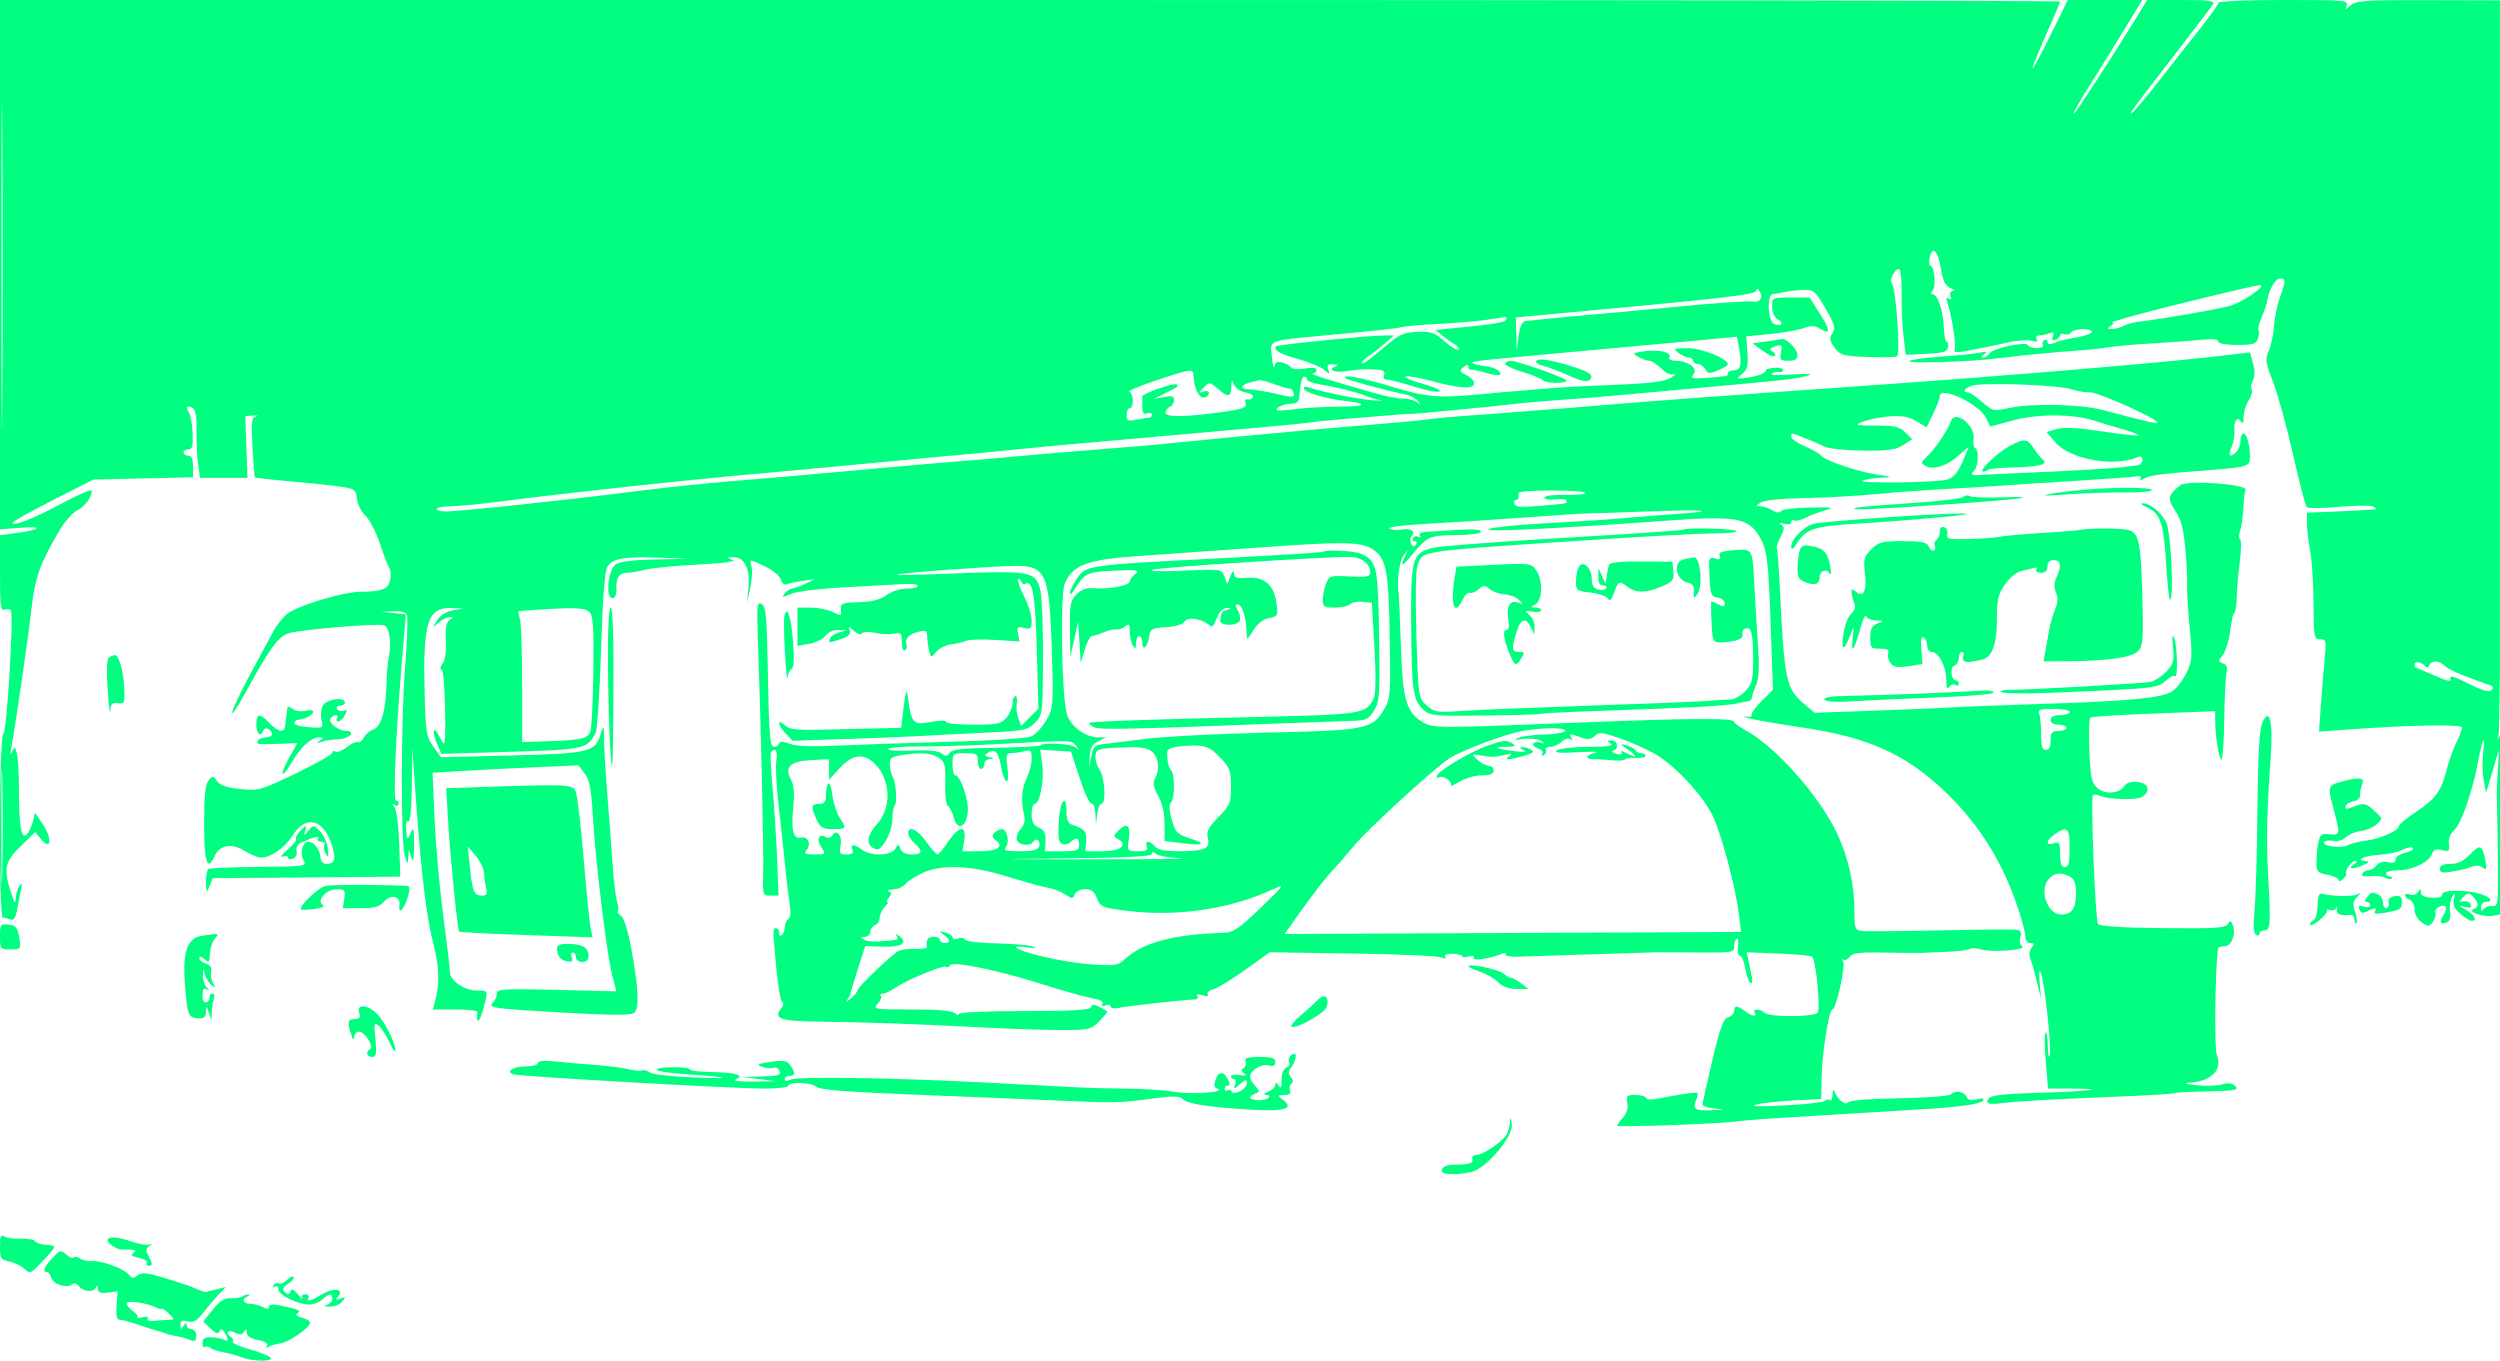 <svg xmlns="http://www.w3.org/2000/svg" width="790" height="430" viewBox="0 0 790 430" version="1.1">
	<path d="M 0 83.637 L 0 167.274 6.750 166.757 C 14.097 166.193, 12.640 167.463, 4.750 168.499 L -0 169.123 -0 181.168 C -0 191.348, 0.227 193.127, 1.468 192.651 C 2.275 192.341, 3.156 192.443, 3.424 192.878 C 4.390 194.440, 2.149 231.450, 1.067 231.811 C -0.290 232.263, -0.437 290, 0.918 290 C 1.423 290, 2.493 290.252, 3.296 290.560 C 4.358 290.968, 4.943 290.083, 5.446 287.310 C 5.826 285.214, 6.367 282.375, 6.649 281 C 7.053 279.032, 6.935 278.819, 6.096 280 C 5.510 280.825, 4.994 282.625, 4.948 284 C 4.888 285.843, 4.494 285.318, 3.448 282 C 1.051 274.391, 1.494 272.314, 6.567 267.383 L 11.134 262.944 12.993 265.222 C 16.101 269.032, 16.622 265.005, 13.597 260.548 L 11.079 256.837 10.371 259.659 C 9.981 261.211, 9.116 263.027, 8.447 263.695 C 6.754 265.389, 6.004 261.097, 5.986 249.625 C 5.979 244.606, 5.678 239.399, 5.318 238.054 C 4.707 235.767, 4.609 235.735, 3.818 237.554 C 3.214 238.944, 3.134 238.644, 3.537 236.500 C 4.832 229.626, 9.020 200.810, 10.001 192.026 C 11.072 182.435, 12.665 178.015, 18.798 167.612 C 20.384 164.923, 22.866 162.102, 24.315 161.343 C 26.894 159.992, 29 157.176, 29 155.079 C 29 154.500, 24.760 156.292, 19.578 159.061 C 10.270 164.034, 3.990 166.502, 4.010 165.180 C 4.016 164.806, 9.753 161.585, 16.760 158.023 L 29.500 151.545 45.250 151.185 L 61 150.824 61 147.412 C 61 145.046, 60.540 144, 59.500 144 C 58.675 144, 58 143.550, 58 143 C 58 142.450, 58.698 142, 59.550 142 C 60.786 142, 61.050 140.934, 60.850 136.750 C 60.713 133.863, 60.176 130.927, 59.657 130.226 C 58.456 128.601, 59.158 127.862, 60.888 128.931 C 61.791 129.489, 62.183 131.801, 62.107 136.127 C 62.046 139.632, 62.273 144.412, 62.612 146.750 L 63.227 151 70.716 151 L 78.205 151 77.853 141.250 L 77.500 131.500 80 131.315 C 81.375 131.214, 81.770 131.348, 80.878 131.614 C 79.486 132.029, 79.328 133.401, 79.758 141.299 C 80.034 146.359, 80.394 150.655, 80.558 150.845 C 80.723 151.035, 85.727 151.600, 91.679 152.101 C 97.630 152.602, 104.750 153.350, 107.500 153.763 C 112.177 154.465, 112.520 154.716, 112.804 157.634 C 112.971 159.349, 114.194 161.773, 115.520 163.019 C 116.846 164.265, 118.907 168.258, 120.099 171.892 C 121.291 175.526, 122.616 178.950, 123.044 179.500 C 123.472 180.050, 123.593 181.697, 123.312 183.159 C 122.738 186.152, 120.768 186.966, 114.052 186.986 C 108.492 187.003, 94.156 191.303, 90.766 193.970 C 89.368 195.069, 87.337 197.663, 86.251 199.734 C 85.166 201.805, 81.949 207.775, 79.104 213 C 76.258 218.225, 73.686 223.625, 73.388 225 C 73.091 226.375, 74.937 223.675, 77.492 219 C 85.346 204.628, 87.853 201.200, 91.319 200.098 C 95.109 198.892, 119.537 196.885, 121.457 197.622 C 123.053 198.234, 123.786 203.310, 122.883 207.500 C 122.528 209.150, 122.181 213.200, 122.113 216.500 C 121.947 224.545, 120.411 229.735, 117.968 230.510 C 116.884 230.854, 115.526 232.018, 114.949 233.096 C 114.372 234.174, 113.525 234.825, 113.067 234.542 C 112.610 234.259, 111.062 234.950, 109.627 236.079 C 108.193 237.207, 106.565 237.849, 106.010 237.506 C 105.454 237.163, 105 237.328, 105 237.874 C 105 238.419, 99.807 241.362, 93.461 244.413 C 82.335 249.762, 81.706 249.939, 75.914 249.333 C 71.674 248.890, 69.521 248.154, 68.594 246.831 C 67.373 245.088, 67.184 245.073, 65.891 246.629 C 64.873 247.852, 64.500 251.524, 64.500 260.313 C 64.500 272.532, 65.490 275.610, 67.794 270.553 C 69.417 266.990, 73.189 266.336, 77.337 268.899 C 79.207 270.055, 81.493 271, 82.418 271 C 85.608 271, 90.018 267.931, 92.518 263.972 C 96.703 257.342, 102.236 258.793, 104.945 267.230 C 106.270 271.358, 105.760 273, 103.154 273 C 102.120 273, 101.363 272.164, 101.269 270.920 C 101.078 268.388, 99.222 266, 97.445 266 C 95.603 266, 94.688 269.548, 95.931 271.872 C 96.941 273.759, 96.508 273.823, 81.830 273.947 C 73.501 274.018, 66.307 274.310, 65.843 274.597 C 65.380 274.883, 65.048 276.779, 65.106 278.809 C 65.207 282.303, 65.266 282.367, 66.215 280 L 67.217 277.500 93.359 277.298 C 107.736 277.187, 121.075 277.075, 123 277.049 L 126.500 277.002 126.155 266.751 C 125.962 261.035, 125.298 255.862, 124.655 255.058 C 123.762 253.944, 123.784 253.787, 124.750 254.367 C 125.438 254.780, 126 254.641, 126 254.059 C 126 253.477, 125.641 253, 125.202 253 C 124.049 253, 125.144 229.714, 127.634 201.318 L 128.263 194.136 124.382 193.736 L 120.500 193.336 124.281 193.168 C 126.777 193.057, 128.251 193.491, 128.617 194.445 C 128.922 195.240, 128.653 202.552, 128.018 210.695 C 126.674 227.960, 126.614 266.143, 127.925 270.500 C 128.789 273.371, 128.836 273.393, 129.014 271 L 129.199 268.500 130 271 C 130.580 272.811, 130.811 271.708, 130.837 267 C 130.864 262.159, 130.642 261.074, 129.969 262.750 C 128.782 265.704, 128.542 265.591, 128.287 261.962 C 128.166 260.226, 128.486 259.183, 129.037 259.523 C 129.631 259.890, 130.051 255.588, 130.133 248.309 L 130.267 236.500 131.541 254.037 C 133.221 277.159, 134.777 289.808, 137.023 298.589 C 138.828 305.648, 138.970 310.756, 137.513 316.250 L 136.783 319 143.892 319 C 147.801 319, 150.947 319.337, 150.882 319.750 C 150.274 323.598, 151.435 323.421, 152.523 319.500 C 154.388 312.785, 154.450 313, 150.635 313 C 146.795 313, 142.105 309.800, 142.175 307.228 C 142.201 306.277, 141.266 298.350, 140.098 289.611 C 138.930 280.873, 137.687 267.082, 137.336 258.966 L 136.697 244.209 146.098 243.629 C 151.269 243.310, 161.629 242.779, 169.120 242.451 L 182.739 241.853 184.716 244.365 C 186.301 246.381, 186.825 249.116, 187.362 258.189 C 188.223 272.704, 191.737 301.552, 193.450 308.152 L 194.774 313.257 175.887 312.804 C 158.939 312.399, 157 312.519, 157 313.976 C 157 314.869, 156.475 316.125, 155.833 316.767 C 154.078 318.522, 155.323 318.701, 178.290 320.001 C 193.379 320.855, 199.443 320.877, 200.402 320.082 C 202.069 318.698, 201.802 312.506, 199.540 300.046 C 198.442 294.002, 197.224 290.135, 196.161 289.327 C 195.248 288.632, 194.806 288.049, 195.180 288.032 C 195.554 288.014, 195.475 286.655, 195.003 285.012 C 194.532 283.368, 193.857 277.631, 193.503 272.262 C 193.149 266.893, 192.445 257.550, 191.938 251.500 C 191.432 245.450, 190.973 237.800, 190.918 234.500 C 190.829 229.052, 190.733 228.798, 189.883 231.745 C 188.170 237.674, 186.515 238.085, 161.739 238.723 L 139.350 239.300 136.925 235.900 C 134.685 232.759, 134.475 231.435, 134.170 218.523 C 133.650 196.433, 135.143 191.860, 142.789 192.132 L 146.500 192.263 143.116 192.882 C 141.042 193.261, 139.120 194.468, 138.150 196 C 136.587 198.471, 136.592 198.480, 138.613 196.750 C 139.737 195.788, 141.297 195.007, 142.079 195.015 C 143.297 195.028, 143.295 195.161, 142.064 195.939 C 141.037 196.589, 140.703 198.451, 140.889 202.481 C 141.048 205.909, 140.657 208.709, 139.889 209.633 C 139.019 210.682, 138.959 211.361, 139.697 211.826 C 140.572 212.377, 141.142 234.982, 140.282 234.996 C 140.162 234.998, 139.393 233.762, 138.572 232.250 C 136.744 228.881, 136.484 231.439, 138.250 235.417 L 139.500 238.232 161.476 237.567 C 184.737 236.862, 185.487 236.696, 188.187 231.650 C 188.738 230.621, 189.518 218.916, 189.921 205.639 C 190.386 190.287, 191.084 180.697, 191.838 179.293 C 193.345 176.489, 197.101 175.801, 208.500 176.241 L 217.500 176.589 206.941 176.794 C 199.894 176.932, 195.762 177.453, 194.518 178.363 C 192.170 180.080, 191.305 189, 193.487 189 C 194.356 189, 194.836 187.944, 194.785 186.144 C 194.680 182.436, 195.631 181, 198.193 181 C 199.334 181, 201.895 180.564, 203.884 180.030 C 205.873 179.497, 213.350 178.763, 220.500 178.399 C 228.606 177.987, 232.747 177.437, 231.500 176.939 C 229.582 176.173, 229.590 176.138, 231.693 176.070 C 235.180 175.959, 237.084 179.659, 236.533 185.478 L 236.058 190.500 237.047 186 C 237.590 183.525, 237.794 180.487, 237.499 179.250 C 236.847 176.520, 236.647 176.528, 241.926 179.078 C 244.292 180.222, 246.461 182.047, 246.746 183.135 C 247.033 184.234, 247.840 184.892, 248.560 184.615 C 249.274 184.341, 251.577 183.865, 253.679 183.558 L 257.500 182.998 254.500 184.454 C 252.850 185.255, 250.993 185.930, 250.372 185.955 C 249.752 185.980, 248.685 186.675, 248 187.500 C 246.898 188.827, 247.144 188.842, 250.127 187.629 C 252.022 186.859, 259.635 185.947, 267.500 185.549 C 275.200 185.160, 283.412 184.711, 285.750 184.553 C 288.087 184.394, 290 184.655, 290 185.132 C 290 185.610, 288.407 186, 286.460 186 C 284.458 186, 281.713 186.892, 280.146 188.050 C 278.192 189.495, 275.618 190.160, 271.436 190.300 C 265.988 190.484, 265.519 190.679, 265.725 192.678 C 265.939 194.740, 265.806 194.780, 263.225 193.434 C 261.726 192.652, 258.587 192.010, 256.250 192.006 L 252 192 252 198.045 L 252 204.091 255.750 203.441 C 257.813 203.084, 260.117 201.939, 260.872 200.896 C 261.666 199.799, 263.352 199.042, 264.872 199.100 L 267.500 199.199 265.074 199.877 C 263.740 200.250, 262.465 201.105, 262.241 201.778 C 261.742 203.274, 261.902 203.279, 265.912 201.881 C 268.214 201.078, 268.951 200.316, 268.518 199.187 C 268.020 197.888, 268.254 197.920, 269.858 199.371 C 270.965 200.374, 272.057 200.717, 272.395 200.169 C 272.743 199.607, 274.409 199.528, 276.415 199.981 C 278.299 200.406, 281.001 200.531, 282.420 200.260 C 284.755 199.814, 285 200.068, 285 202.942 C 285 204.708, 285.425 205.856, 285.956 205.527 C 286.482 205.202, 286.712 204.388, 286.467 203.718 C 285.795 201.884, 287.184 200.385, 290.250 199.635 C 292.638 199.051, 293.002 199.261, 293.014 201.231 C 293.021 202.479, 293.296 204.501, 293.624 205.725 C 294.214 207.928, 294.236 207.930, 295.860 205.974 C 296.762 204.887, 298.850 203.833, 300.500 203.631 C 302.150 203.428, 304.312 202.921, 305.305 202.503 C 306.297 202.086, 310.500 201.962, 314.644 202.228 L 322.178 202.711 321.713 200.278 C 321.304 198.139, 321.534 197.917, 323.624 198.442 C 325.723 198.969, 326 198.695, 326 196.086 C 326 194.463, 324.905 190.974, 323.567 188.334 C 322.228 185.694, 321.390 183.301, 321.703 183.017 C 322.017 182.733, 322.476 183.065, 322.722 183.756 C 322.969 184.447, 323.531 184.790, 323.972 184.517 C 326.316 183.069, 327.143 187.792, 327.628 205.399 L 328.140 223.951 325.416 226.675 L 322.692 229.399 321.781 226.950 C 321.280 225.602, 321.062 223.487, 321.297 222.250 C 321.531 221.012, 321.335 220, 320.861 220 C 320.388 220, 319.985 221.012, 319.967 222.250 C 319.948 223.488, 319.089 225.513, 318.056 226.750 C 316.377 228.763, 315.275 229, 307.590 229 C 302.865 229, 299 228.610, 299 228.134 C 299 227.658, 297.118 227.613, 294.818 228.033 C 288.243 229.236, 288.027 228.994, 286.710 219 C 286.529 217.625, 286.018 219.537, 285.574 223.250 L 284.767 230 278.134 230.152 C 274.485 230.236, 266.590 230.421, 260.588 230.562 C 252.103 230.762, 249.353 230.496, 248.219 229.362 C 245.705 226.848, 245.536 228.877, 248.038 231.540 L 250.416 234.072 266.458 233.571 C 275.281 233.295, 286.325 232.846, 291 232.571 C 295.675 232.297, 305.125 231.814, 312 231.498 C 323.588 230.966, 324.682 230.742, 327 228.438 C 329.472 225.981, 329.501 225.756, 329.580 208.226 C 329.624 198.477, 329.272 188.820, 328.796 186.767 C 327.314 180.365, 326.282 180.190, 297 181.377 C 289.025 181.700, 282.950 181.779, 283.500 181.552 C 284.767 181.030, 312.608 178.974, 320.239 178.839 C 330.542 178.657, 331.599 180.937, 332.361 205 C 332.927 222.899, 332.873 223.630, 330.692 227.500 C 329.452 229.700, 327.327 232.013, 325.969 232.640 C 324.492 233.321, 314.258 234.028, 300.500 234.397 C 287.850 234.737, 271.875 235.278, 265 235.601 C 256.588 235.996, 251.526 235.810, 249.521 235.031 C 247.453 234.229, 246.433 234.200, 246.187 234.938 C 245.993 235.522, 245.308 236, 244.667 236 C 243.264 236, 243.025 232.968, 242.583 209.608 C 242.298 194.521, 241.996 191.577, 240.654 190.826 C 239.225 190.026, 239.109 191.242, 239.519 202.718 C 240.449 228.746, 241.372 269.708, 241.176 276.250 C 240.978 282.855, 241.028 283, 243.499 283 L 246.025 283 245.530 270.750 C 245.257 264.012, 244.610 254.015, 244.092 248.534 C 243.573 243.053, 243.367 238.215, 243.634 237.784 C 244.844 235.826, 245.823 237.313, 245.329 240.357 C 245.030 242.204, 245.332 248.391, 246.001 254.107 C 246.670 259.823, 247.588 268.325, 248.042 273 C 248.495 277.675, 249.173 283.354, 249.548 285.620 C 249.985 288.268, 249.830 289.987, 249.114 290.429 C 248.501 290.808, 248 291.965, 248 293 C 248 294.035, 247.539 295.167, 246.975 295.515 C 246.412 295.864, 246.074 295.609, 246.225 294.949 C 246.376 294.290, 245.983 293.559, 245.350 293.325 C 244.601 293.048, 244.290 294.051, 244.456 296.200 C 245.422 308.703, 246.420 316.142, 247.195 316.620 C 247.700 316.933, 247.586 317.793, 246.937 318.576 C 244.168 321.913, 246.431 322.703, 259.162 322.844 C 273.272 323, 291.075 323.638, 312 324.738 C 319.975 325.157, 330.571 325.500, 335.547 325.500 C 344.131 325.500, 344.738 325.356, 347.403 322.689 C 348.948 321.144, 350.052 319.742, 349.856 319.575 C 349.660 319.408, 348.524 318.764, 347.331 318.143 C 345.673 317.282, 345.063 317.309, 344.745 318.258 C 344.432 319.194, 339.236 319.500, 323.664 319.500 C 311.279 319.500, 302.999 319.881, 302.999 320.450 C 303 320.973, 302.460 320.860, 301.800 320.200 C 300.995 319.395, 296.499 319, 288.145 319 C 276.136 319, 275.749 318.934, 277.347 317.169 C 278.259 316.162, 278.703 315.037, 278.336 314.669 C 277.968 314.301, 278.235 314, 278.929 314 C 279.623 314, 281.386 313.182, 282.846 312.182 C 286.617 309.600, 298.007 304.886, 298.998 305.499 C 299.455 305.781, 299.980 305.589, 300.165 305.070 C 300.695 303.580, 314.953 306.460, 328.899 310.873 C 335.829 313.066, 343.200 315.140, 345.278 315.481 C 347.706 315.879, 348.808 316.501, 348.364 317.220 C 347.913 317.950, 348.252 318.117, 349.336 317.701 C 350.251 317.350, 351 317.507, 351 318.050 C 351 318.594, 352.012 318.809, 353.250 318.528 C 355.917 317.924, 374.723 315.836, 377.272 315.862 C 378.253 315.871, 378.755 315.412, 378.396 314.832 C 377.975 314.150, 378.533 314.035, 380 314.500 C 381.410 314.948, 382.020 314.841, 381.632 314.214 C 381.292 313.664, 382.081 312.945, 383.386 312.618 C 384.691 312.290, 389.240 309.525, 393.494 306.472 L 401.230 300.922 427.365 301.312 C 441.739 301.527, 454.361 302.071, 455.414 302.521 C 456.651 303.050, 457.104 302.978, 456.695 302.315 C 456.312 301.696, 457.236 301.332, 459.028 301.395 C 460.660 301.453, 461.996 301.795, 461.998 302.156 C 461.999 302.517, 462.970 302.559, 464.156 302.249 C 465.484 301.902, 466.071 302.076, 465.683 302.703 C 465.019 303.778, 470.818 302.950, 474.414 301.455 C 475.533 300.991, 476.091 301.042, 475.758 301.580 C 475.433 302.104, 477.407 302.410, 480.344 302.292 C 483.180 302.177, 493.825 301.835, 504 301.532 C 514.175 301.229, 522.950 300.961, 523.500 300.936 C 524.050 300.910, 529.788 300.938, 536.250 300.996 C 547.355 301.097, 548 300.994, 548 299.111 C 548 298.015, 548.369 296.890, 548.819 296.612 C 549.270 296.333, 549.443 297.432, 549.206 299.053 C 548.967 300.681, 549.232 302, 549.799 302 C 550.363 302, 551.128 303.798, 551.499 305.995 C 551.870 308.192, 552.603 310.255, 553.127 310.579 C 553.672 310.915, 553.876 310.168, 553.603 308.834 C 553.340 307.550, 552.860 305.246, 552.535 303.714 L 551.944 300.929 561.996 301.322 C 567.525 301.538, 572.314 301.980, 572.638 302.305 C 573.872 303.538, 575.372 319.028, 574.356 320.044 C 572.988 321.412, 559.052 321.452, 557.692 320.092 C 556.323 318.723, 553.664 318.647, 554.500 320 C 555.415 321.481, 553.663 321.213, 551.441 319.532 C 548.966 317.660, 548 317.632, 548 319.433 C 548 320.221, 547.137 321.139, 546.082 321.474 C 544.554 321.959, 543.535 324.743, 541.082 335.130 C 539.387 342.306, 538 348.560, 538 349.028 C 538 349.496, 539.687 350.056, 541.750 350.272 C 545.315 350.644, 545.274 350.672, 540.917 350.832 C 535.480 351.031, 534.832 350.573, 536.042 347.389 C 536.938 345.033, 536.869 344.996, 532.728 345.602 C 530.403 345.942, 526.700 346.600, 524.500 347.065 C 522.057 347.581, 520.370 347.538, 520.167 346.955 C 519.983 346.430, 518.468 346, 516.800 346 C 514.102 346, 513.820 346.277, 514.246 348.506 C 514.546 350.076, 514.030 351.813, 512.862 353.159 C 511.838 354.340, 511 355.507, 511 355.752 C 511 356.267, 542.751 355.149, 548 354.449 C 551.440 353.991, 558.142 353.507, 575 352.499 C 579.675 352.219, 587.325 351.756, 592 351.470 C 596.675 351.184, 603.875 350.744, 608 350.492 C 619.744 349.775, 625.971 348.856, 626.662 347.737 C 627.073 347.072, 626.353 346.946, 624.627 347.379 C 622.705 347.861, 621.792 347.622, 621.371 346.525 C 620.764 344.943, 617.875 344.458, 616.607 345.726 C 615.890 346.443, 609.535 346.863, 593 347.284 C 588.325 347.403, 584.203 347.910, 583.841 348.412 C 583.121 349.409, 580.674 347.362, 579.740 344.982 C 579.370 344.041, 579.129 344.382, 579.079 345.917 C 579.036 347.246, 578.704 348.037, 578.342 347.675 C 577.980 347.313, 577.193 347.411, 576.592 347.892 C 575.991 348.373, 570.100 349.025, 563.500 349.341 C 555.830 349.708, 552.763 349.601, 555 349.044 C 556.925 348.564, 562.325 347.973, 567 347.730 L 575.500 347.288 575.616 340.599 C 575.751 332.823, 577.939 319, 579.034 319 C 580.207 319, 583.279 305.271, 582.434 303.806 C 582.019 303.088, 582.045 302.831, 582.491 303.234 C 582.937 303.638, 583.818 303.263, 584.449 302.400 C 585.376 301.133, 587.510 300.868, 595.548 301.021 C 601.022 301.125, 606.175 301.175, 607 301.133 C 607.825 301.090, 611.500 300.930, 615.167 300.778 C 618.833 300.625, 622.130 300.204, 622.492 299.841 C 622.854 299.479, 624.554 299.585, 626.270 300.077 C 629.755 301.077, 640.812 300.120, 638.965 298.979 C 638.294 298.564, 638.065 297.370, 638.435 296.206 C 638.896 294.753, 638.597 294.067, 637.400 293.831 C 636.475 293.649, 625.544 293.725, 613.109 294 C 600.674 294.275, 589.487 294.356, 588.250 294.180 C 586.215 293.891, 586 293.312, 586 288.114 C 586 279.510, 584.193 271.312, 580.575 263.500 C 575.090 251.660, 561.072 235.865, 551.421 230.652 C 549.539 229.636, 548 228.491, 548 228.108 C 548 226.802, 534.524 226.908, 493.733 228.537 C 454.400 230.107, 452.856 230.100, 449.831 228.332 C 444.359 225.135, 443.243 221.339, 442.674 203.999 C 442.395 195.473, 442.075 188.048, 441.965 187.499 C 441.297 184.188, 442.233 177.091, 443.555 175.441 C 445.057 173.566, 445.074 173.574, 444.055 175.684 C 442.197 179.531, 442.910 179.297, 446.615 174.845 C 451.108 169.446, 451.816 169.157, 460.750 169.070 C 464.993 169.029, 468 168.574, 468 167.974 C 468 167.317, 465.215 167.133, 460.250 167.463 C 455.988 167.747, 451.490 168.031, 450.257 168.095 C 448.966 168.163, 448.288 168.658, 448.661 169.261 C 449.024 169.848, 448.832 170.014, 448.224 169.638 C 447.627 169.269, 446.856 169.425, 446.510 169.984 C 446.165 170.543, 446.385 171, 447 171 C 447.615 171, 447.810 171.498, 447.434 172.107 C 446.955 172.882, 446.505 172.817, 445.932 171.890 C 445.482 171.163, 445.561 170.030, 446.106 169.373 C 447.431 167.776, 445.796 166.817, 442.705 167.377 C 441.389 167.616, 439.732 167.452, 439.022 167.014 C 438.311 166.574, 443.512 165.913, 450.616 165.540 C 457.702 165.168, 471.825 164.257, 482 163.516 C 492.175 162.775, 501.175 162.194, 502 162.225 C 502.825 162.256, 511.349 161.982, 520.943 161.615 C 538.687 160.936, 543.955 161.447, 529.470 162.441 C 525.086 162.741, 518.498 163.257, 514.828 163.587 C 507.687 164.229, 505.572 164.370, 485.500 165.537 C 478.350 165.953, 471.600 166.688, 470.500 167.170 C 468.086 168.228, 489.010 167.232, 528.500 164.408 C 548.388 162.987, 552.471 163.726, 555.869 169.368 C 558.434 173.625, 558.800 176.512, 559.585 198.718 L 560.264 217.936 556.634 221.566 C 554.637 223.563, 553.228 225.560, 553.503 226.005 C 553.778 226.450, 552.990 226.637, 551.751 226.421 C 550.513 226.205, 550.850 226.436, 552.500 226.934 C 554.150 227.433, 561.873 228.775, 569.661 229.916 C 590.144 232.919, 602.101 238.266, 614.382 249.919 C 624.849 259.851, 632.086 271.104, 637.069 285.195 C 638.681 289.753, 640 294.500, 640 295.742 C 640 297.158, 640.605 298, 641.622 298 C 642.945 298, 643.017 298.275, 642.011 299.487 C 641.304 300.339, 641.093 301.728, 641.518 302.737 C 641.926 303.707, 642.869 306.975, 643.612 310 L 644.965 315.500 644.539 310.500 C 644.259 307.222, 644.400 306.205, 644.948 307.546 C 646.107 310.382, 648.329 331.195, 647.725 333.564 C 647.454 334.629, 647.180 333.288, 647.116 330.583 C 647.052 327.879, 646.720 325.947, 646.378 326.289 C 646.036 326.631, 646.076 330.756, 646.468 335.455 L 647.180 344 654.256 344 C 666.604 344, 661.080 344.805, 645.334 345.301 C 630.268 345.775, 628 346.150, 628 348.173 C 628 348.838, 629.569 349.012, 632.250 348.645 C 636.828 348.017, 647.792 347.399, 671.490 346.433 C 679.734 346.096, 686.745 345.658, 687.069 345.458 C 687.392 345.257, 692.186 344.992, 697.721 344.868 C 706.388 344.673, 707.589 344.446, 706.373 343.230 C 705.365 342.222, 704.180 342.062, 702.230 342.671 C 700.729 343.140, 697.025 343.254, 694 342.925 C 690.690 342.565, 689.768 342.261, 691.685 342.163 C 698.779 341.800, 702.484 338.048, 700.485 333.252 C 699.675 331.309, 699.981 306.210, 700.894 299.750 C 700.952 299.337, 701.891 299, 702.981 299 C 705.184 299, 706.657 295.154, 705.554 292.280 C 704.988 290.805, 704.760 290.769, 703.976 292.028 C 703.211 293.255, 699.785 293.465, 683.361 293.286 C 669.938 293.141, 663.439 292.711, 662.961 291.936 C 662.100 290.544, 660.584 252.082, 661.360 251.307 C 661.664 251.002, 662.721 251.101, 663.707 251.525 C 665.792 252.424, 672.524 252.818, 675.678 252.228 C 678.274 251.741, 679.595 248.994, 677.784 247.845 C 675.786 246.577, 672.184 246.857, 671.300 248.349 C 669.887 250.731, 665.427 251.166, 662.952 249.162 C 660.956 247.546, 660.646 246.198, 660.229 237.303 C 659.970 231.783, 660.150 227.029, 660.629 226.738 C 661.108 226.447, 670.163 225.880, 680.750 225.477 L 700 224.745 700 227.733 C 700 232.505, 701.208 240, 701.977 240 C 702.364 240, 702.764 234.296, 702.866 227.323 C 702.967 220.351, 703.298 213.662, 703.600 212.459 C 703.974 210.966, 703.606 210.063, 702.438 209.615 C 700.903 209.025, 700.883 208.781, 702.242 207.229 C 703.074 206.278, 704.114 203.250, 704.553 200.500 C 704.992 197.750, 705.391 195.275, 705.441 195 C 705.490 194.725, 705.808 194.050, 706.146 193.500 C 706.485 192.950, 706.786 190.700, 706.816 188.500 C 706.847 186.300, 707.272 181.441, 707.763 177.702 C 708.253 173.963, 708.299 170.685, 707.865 170.417 C 707.431 170.149, 707.436 168.933, 707.876 167.715 C 708.315 166.497, 708.773 163.279, 708.893 160.564 C 709.013 157.850, 709.324 155.285, 709.583 154.865 C 710.707 153.047, 691.215 151.588, 689 153.324 C 685.053 156.418, 684.807 157.626, 687.356 161.383 C 689.197 164.096, 689.974 166.980, 690.548 173.234 C 690.966 177.780, 691.233 183.075, 691.142 185 C 691.051 186.925, 691.412 193, 691.945 198.500 C 692.830 207.628, 692.739 208.864, 690.908 212.667 C 689.805 214.959, 687.757 217.585, 686.357 218.501 C 683.177 220.585, 672.236 221.616, 644 222.492 C 632.175 222.859, 620.143 223.319, 617.262 223.512 C 614.381 223.706, 603.343 224.175, 592.733 224.554 L 573.443 225.244 570.085 222.418 C 564.385 217.622, 563.844 215.046, 562.434 186 C 562.100 179.125, 561.659 173.330, 561.453 173.123 C 561.248 172.916, 561.779 171.394, 562.634 169.741 C 563.924 167.247, 563.960 166.576, 562.844 165.802 C 561.918 165.159, 562.199 165.066, 563.750 165.502 C 565.126 165.889, 566 165.697, 566 165.008 C 566 164.389, 566.410 164.135, 566.911 164.445 C 567.413 164.755, 569.100 164.360, 570.661 163.568 C 572.223 162.775, 575.075 161.702, 577 161.183 C 579.873 160.409, 578.977 160.264, 572 160.370 C 567.325 160.442, 563.176 160.950, 562.781 161.500 C 562.312 162.151, 561.356 162.063, 560.044 161.250 C 558.935 160.563, 557.234 159.986, 556.264 159.970 C 554.707 159.943, 554.734 159.801, 556.500 158.762 C 557.662 158.078, 563.319 157.508, 570 157.400 C 576.325 157.299, 586.675 156.728, 593 156.132 C 599.325 155.536, 609.450 154.795, 615.500 154.484 C 621.550 154.174, 628.975 153.730, 632 153.498 C 635.025 153.266, 645.600 152.580, 655.500 151.973 C 665.400 151.367, 674.288 150.717, 675.251 150.529 C 676.235 150.337, 676.730 150.628, 676.381 151.193 C 675.979 151.843, 676.446 151.832, 677.697 151.162 C 679.598 150.145, 682.373 149.794, 698.500 148.528 C 710.426 147.592, 711.002 147.394, 710.986 144.231 C 710.968 140.496, 709.951 137, 708.883 137 C 708.398 137, 708 138.070, 708 139.378 C 708 140.685, 707.314 142.324, 706.476 143.020 C 704.432 144.717, 704.017 144.025, 705.263 141 C 705.829 139.625, 706.196 137.495, 706.077 136.267 C 705.782 133.211, 706.983 131.365, 708.110 133.143 C 708.709 134.090, 708.974 133.658, 708.985 131.715 C 708.993 130.183, 709.714 127.840, 710.586 126.509 C 711.459 125.177, 711.888 123.627, 711.540 123.065 C 711.192 122.502, 711.360 121.196, 711.913 120.163 C 712.567 118.940, 712.585 117.081, 711.963 114.829 L 711.009 111.373 699.755 112.672 C 681.918 114.730, 634.690 118.709, 595 121.499 C 546.268 124.924, 520.876 126.798, 507 127.994 C 500.675 128.539, 489.304 129.439, 481.731 129.994 C 460.507 131.550, 454.751 132.027, 451.500 132.500 C 449.850 132.740, 445.575 133.176, 442 133.468 C 422.446 135.065, 410.382 136.135, 391.005 137.992 C 379.183 139.125, 367.708 140.246, 365.505 140.483 C 363.302 140.720, 355.200 141.396, 347.500 141.984 C 339.800 142.573, 328.100 143.565, 321.500 144.189 C 314.900 144.813, 307.700 145.434, 305.500 145.567 C 303.300 145.701, 288.900 146.955, 273.500 148.355 C 258.100 149.754, 242.575 151.127, 239 151.405 C 225.281 152.473, 211.043 153.916, 199.500 155.410 C 180.263 157.899, 143.745 161.762, 140.750 161.626 C 136.300 161.422, 137.605 160.001, 142.250 159.992 C 144.588 159.988, 151.900 159.286, 158.500 158.433 C 180.432 155.599, 216.767 151.677, 240.500 149.584 C 249.850 148.759, 267.400 147.132, 279.500 145.967 C 291.600 144.803, 303.571 143.689, 306.103 143.491 C 308.634 143.294, 315.159 142.656, 320.603 142.074 C 326.046 141.492, 348.725 139.433, 371 137.500 C 393.275 135.567, 412.625 133.779, 414 133.526 C 415.375 133.273, 419.425 132.841, 423 132.566 C 426.575 132.291, 433.100 131.747, 437.500 131.357 C 441.900 130.967, 445.770 130.705, 446.101 130.774 C 446.674 130.895, 470.101 128.628, 479.184 127.573 C 481.558 127.297, 486.875 126.829, 491 126.533 C 502.761 125.688, 510.321 125.049, 527 123.489 C 535.525 122.692, 547.450 121.596, 553.500 121.054 C 565.131 120.011, 571.184 119.121, 571.987 118.336 C 572.255 118.074, 569.343 118.091, 565.517 118.375 C 561.322 118.686, 559.124 118.541, 559.982 118.011 C 560.764 117.528, 561.732 117.335, 562.133 117.582 C 562.534 117.830, 563.126 117.605, 563.449 117.083 C 563.774 116.557, 562.688 116.171, 561.018 116.219 C 559.358 116.266, 558 116.656, 558 117.085 C 558 117.993, 554.928 119.074, 551.181 119.486 C 548.619 119.767, 548.606 119.737, 550.551 118.137 C 552.170 116.805, 552.474 115.548, 552.183 111.388 L 551.826 106.276 559.163 105.581 C 563.198 105.198, 567.981 104.365, 569.790 103.727 C 572.361 102.823, 573.530 102.850, 575.138 103.854 C 578.496 105.951, 578.459 104.391, 575.024 99.038 L 571.792 94 565.896 94 C 560.034 94, 560 94.017, 560 96.950 C 560 98.715, 560.700 100.292, 561.742 100.875 C 563.847 102.054, 562.956 103.304, 560.643 102.417 C 558.609 101.636, 558.253 93.044, 560.250 92.926 C 560.938 92.885, 562.625 92.590, 564 92.271 C 565.375 91.951, 568.040 91.647, 569.922 91.595 C 573.076 91.507, 573.617 91.965, 576.812 97.412 C 579.779 102.473, 580.101 103.609, 579.046 105.298 C 578.019 106.943, 578.138 107.709, 579.760 109.886 C 581.549 112.287, 582.386 112.524, 590.020 112.793 C 594.592 112.954, 598.828 112.896, 599.433 112.664 C 600.639 112.201, 599.118 90.763, 597.785 89.444 C 596.900 88.568, 598.713 85, 600.044 85 C 600.601 85, 600.969 88.315, 600.905 92.750 C 600.843 97.013, 601.120 103.121, 601.521 106.324 L 602.249 112.148 608.781 111.824 C 614.089 111.561, 615.360 111.172, 615.568 109.750 C 615.708 108.788, 615.511 108, 615.129 108 C 614.747 108, 614.343 105.862, 614.231 103.250 C 614.007 98.007, 612.309 93, 610.756 93 C 610.090 93, 610.092 92.581, 610.760 91.750 C 611.852 90.393, 611.245 84, 610.025 84 C 609.614 84, 609.496 82.856, 609.763 81.458 C 610.540 77.396, 612.428 79.213, 613.336 84.897 C 613.972 88.874, 614.692 90.338, 616.336 91.001 C 617.526 91.481, 617.889 91.902, 617.143 91.937 C 616.337 91.974, 616.028 92.630, 616.382 93.552 C 616.771 94.566, 616.575 94.856, 615.819 94.388 C 615.081 93.932, 614.861 94.195, 615.213 95.112 C 616.471 98.390, 618.149 108.321, 617.722 109.956 C 617.292 111.601, 617.702 111.633, 623.881 110.438 C 627.521 109.734, 632.547 108.691, 635.048 108.120 C 637.550 107.549, 640.658 107.359, 641.955 107.698 C 643.599 108.128, 644.096 107.965, 643.597 107.158 C 643.179 106.480, 643.495 106, 644.359 106 C 645.172 106, 646.626 105.697, 647.592 105.326 C 648.929 104.813, 649.199 105.039, 648.725 106.275 C 648.286 107.418, 648.531 107.734, 649.551 107.342 C 650.348 107.036, 651 106.398, 651 105.924 C 651 105.451, 651.629 105.304, 652.399 105.600 C 653.168 105.895, 654.095 105.656, 654.458 105.068 C 655.246 103.793, 661 103.620, 661 104.872 C 661 105.352, 659.087 106.090, 656.750 106.512 C 651.706 107.424, 651.038 107.591, 648.750 108.510 C 647.682 108.940, 647 108.760, 647 108.048 C 647 107.407, 646.543 107.165, 645.984 107.510 C 645.425 107.856, 645.226 108.557, 645.543 109.069 C 645.859 109.581, 645.004 110, 643.642 110 C 642.281 110, 641.017 109.589, 640.833 109.086 C 640.353 107.768, 629.670 110.035, 628.700 111.660 C 628.260 112.397, 627.360 112.993, 626.700 112.985 C 625.949 112.975, 626.061 112.572, 627 111.906 C 628.142 111.097, 627.783 110.988, 625.500 111.450 C 623.850 111.783, 618.675 112.325, 614 112.653 C 609.325 112.981, 604.632 113.571, 603.570 113.964 C 600.676 115.034, 622.254 114.424, 632 113.160 C 639.421 112.198, 646.484 111.528, 660 110.503 C 661.925 110.357, 665.075 109.973, 667 109.649 C 668.925 109.326, 675 108.806, 680.500 108.495 C 686 108.184, 692.862 107.678, 695.750 107.371 C 699.223 107.001, 701 107.183, 701 107.906 C 701 108.575, 703.305 109, 706.933 109 C 712.059 109, 712.955 108.718, 713.524 106.925 C 713.886 105.783, 713.955 104.621, 713.676 104.343 C 713.398 104.065, 713.867 102.186, 714.720 100.168 C 715.572 98.151, 716.352 95.825, 716.453 95 C 716.846 91.789, 719.023 88, 720.475 88 C 722.385 88, 722.379 88.694, 720.426 94.124 C 719.560 96.531, 718.736 100.525, 718.595 103 C 718.454 105.475, 717.728 108.927, 716.980 110.670 C 715.746 113.549, 715.866 114.469, 718.284 120.670 C 719.749 124.427, 722.577 134.700, 724.570 143.500 C 726.562 152.300, 728.516 159.844, 728.911 160.265 C 729.306 160.685, 733.875 160.638, 739.065 160.160 C 744.254 159.681, 749.175 159.661, 750 160.114 C 751.209 160.779, 751.113 160.961, 749.500 161.051 C 748.400 161.112, 745.925 161.257, 744 161.372 C 742.075 161.488, 737.913 161.676, 734.750 161.791 L 729 162 729 165.364 C 729 167.213, 729.455 171.127, 730.012 174.061 C 730.568 176.994, 731.047 184.481, 731.077 190.697 C 731.128 201.377, 731.243 202, 733.163 202 C 735.037 202, 735.152 202.451, 734.633 207.750 C 734.324 210.912, 733.785 217.488, 733.436 222.363 L 732.802 231.226 740.651 230.630 C 760.878 229.096, 778 228.770, 778 229.919 C 778 230.557, 777.166 232.749, 776.148 234.790 C 775.129 236.830, 773.762 240.679, 773.110 243.343 C 771.496 249.935, 769.637 252.470, 763.358 256.638 C 760.411 258.594, 758 260.589, 758 261.072 C 758 262.500, 752.163 265.092, 747.749 265.624 C 745.493 265.896, 742.801 266.571, 741.765 267.126 C 739.720 268.220, 733.677 267.332, 734.467 266.053 C 734.734 265.621, 736.017 265.472, 737.318 265.721 C 738.684 265.982, 740.361 265.497, 741.283 264.574 C 742.163 263.694, 744.273 262.813, 745.971 262.615 C 747.670 262.417, 749.942 261.457, 751.019 260.482 C 752.957 258.729, 752.951 258.684, 750.438 256.355 C 747.562 253.689, 747.155 253.610, 743.479 255.008 C 741.451 255.779, 740.925 255.720, 741.242 254.758 C 741.470 254.066, 742.604 253.360, 743.762 253.189 C 744.984 253.009, 745.839 252.170, 745.800 251.189 C 745.763 250.260, 746.066 248.712, 746.473 247.750 C 747.355 245.667, 745.451 245.469, 739.750 247.053 C 735.516 248.228, 735.467 248.425, 737.500 256 C 739.543 263.612, 739.469 264.016, 736.097 263.623 C 733.567 263.328, 733.116 263.669, 732.597 266.267 C 732.268 267.908, 732 270.719, 732 272.514 C 732 275.452, 732.349 275.843, 735.500 276.434 C 737.425 276.795, 739 277.538, 739 278.085 C 739 278.632, 739.630 278.499, 740.399 277.789 C 741.169 277.080, 741.635 276.328, 741.434 276.119 C 740.733 275.383, 743.083 272, 744.285 272.015 C 745.061 272.025, 744.968 272.367, 744.029 272.961 C 741.558 274.524, 743.312 274.898, 746.500 273.489 C 748.534 272.590, 748.917 272.136, 747.691 272.081 C 743.922 271.912, 747.093 270.369, 751.692 270.134 C 754.336 269.999, 757.733 269.275, 759.241 268.525 C 760.749 267.776, 762.215 267.539, 762.500 268 C 762.785 268.460, 761.664 269.135, 760.009 269.498 C 758.354 269.862, 757 270.807, 757 271.599 C 757 272.606, 756.302 272.863, 754.676 272.455 C 753.201 272.084, 751.877 272.443, 751.053 273.436 C 750.339 274.296, 749.162 275, 748.437 275 C 747.711 275, 746.816 275.489, 746.447 276.086 C 746.003 276.805, 746.919 277.074, 749.152 276.882 C 751.009 276.722, 753.115 276.953, 753.831 277.396 C 754.547 277.838, 755.403 277.930, 755.733 277.600 C 756.063 277.270, 755.808 277, 755.167 277 C 754.525 277, 754 276.550, 754 276 C 754 275.450, 755.764 275, 757.919 275 C 762.367 275, 767.729 272.356, 768.571 269.748 C 768.992 268.441, 769.776 268.157, 771.657 268.629 C 773.908 269.194, 774.142 268.989, 773.843 266.711 C 773.632 265.099, 774.253 263.487, 775.532 262.330 C 777.772 260.304, 781.429 249.756, 783.101 240.500 C 784.390 233.361, 785.503 231.594, 784.674 238 C 784.355 240.475, 784.430 244.300, 784.843 246.500 L 785.593 250.500 787.262 245 C 788.180 241.975, 789.155 238.600, 789.429 237.500 C 789.703 236.400, 789.687 238.650, 789.395 242.500 C 789.103 246.350, 788.931 251.075, 789.015 253 C 789.098 254.925, 789.241 263.250, 789.333 271.500 C 789.493 285.907, 789.421 286.493, 787.515 286.322 C 786.423 286.224, 785.192 286.674, 784.780 287.322 C 784.283 288.103, 784.025 287.910, 784.015 286.750 C 784.007 285.788, 784.675 285, 785.500 285 C 788.140 285, 787.107 283.523, 783.726 282.465 C 779.195 281.047, 771.439 281.184, 771.726 282.677 C 771.869 283.423, 770.681 283.790, 768.480 283.677 C 766.150 283.558, 765.002 283.007, 764.989 282 C 764.973 280.745, 764.825 280.728, 764.086 281.896 C 763.600 282.663, 762.481 283.015, 761.601 282.677 C 760.720 282.339, 760 282.451, 760 282.924 C 760 283.398, 760.675 284.045, 761.500 284.362 C 762.325 284.678, 763 286.051, 763 287.412 C 763 288.844, 763.947 290.550, 765.250 291.462 C 767.315 292.909, 767.603 292.895, 768.772 291.298 C 769.472 290.341, 769.838 289.019, 769.585 288.361 C 769.103 287.104, 771.877 285.543, 772.855 286.522 C 773.168 286.835, 772.848 288.014, 772.143 289.143 C 770.684 291.480, 771.047 292.303, 773.178 291.485 C 774.147 291.114, 774.500 289.951, 774.221 288.052 C 773.989 286.473, 774.301 284.353, 774.913 283.340 C 775.882 281.740, 775.954 281.830, 775.462 284.025 C 775.037 285.921, 775.534 287.103, 777.456 288.775 C 778.863 289.999, 780.462 291, 781.008 291 C 782.943 291, 781.961 289.042, 779.250 287.495 C 776.813 286.106, 776.770 286, 778.868 286.568 C 780.608 287.040, 781.111 286.850, 780.765 285.855 C 780.505 285.110, 779.484 284.648, 778.497 284.828 C 776.828 285.133, 776.818 285.040, 778.350 283.507 C 779.817 282.040, 780.167 282.024, 781.500 283.357 C 783.326 285.183, 783.424 286.692, 781.753 287.249 C 779.287 288.071, 784.848 289.980, 787.918 289.366 L 791 288.750 790.930 259.625 C 790.883 240.438, 790.535 231.182, 789.909 232.500 C 789.106 234.190, 789.055 234.113, 789.582 232 C 789.924 230.625, 790.436 177.891, 790.718 114.814 L 791.232 0.128 767.950 0.060 C 747.389 -0, 744.448 0.190, 742.790 1.690 C 741.030 3.282, 740.954 3.283, 741.564 1.694 C 742.162 0.136, 740.562 0, 721.607 0 C 709.993 0, 701 0.395, 701 0.904 C 701 1.401, 698.187 5.339, 694.748 9.654 C 691.309 13.969, 685.452 21.415, 681.732 26.201 C 678.012 30.986, 674.422 35.239, 673.754 35.652 C 672.385 36.498, 672.406 36.469, 687.554 16.831 C 693.634 8.949, 698.948 1.937, 699.363 1.250 C 699.949 0.280, 697.693 0, 689.309 0.002 L 678.500 0.004 675.600 4.752 C 668.474 16.417, 655.768 36, 655.325 36 C 654.818 36, 656.900 32.402, 662.844 23 C 664.756 19.975, 668.714 13.563, 671.639 8.750 L 676.957 0 665.192 0 L 653.427 0 648.016 10.968 C 645.039 17.001, 642.463 21.796, 642.290 21.624 C 642.118 21.451, 644.007 16.731, 646.488 11.135 C 648.970 5.538, 651 0.743, 651 0.480 C 651 0.216, 504.525 0, 325.500 0 L 0 0 0 83.637 M 0.477 84 C 0.477 129.925, 0.600 148.713, 0.750 125.750 C 0.899 102.788, 0.899 65.213, 0.750 42.250 C 0.600 19.288, 0.477 38.075, 0.477 84 M 697 93.979 C 679.121 98.312, 666.055 101.845, 667.500 101.955 C 668.050 101.996, 667.825 102.467, 667 103 C 665.729 103.821, 665.778 103.972, 667.316 103.985 C 668.314 103.993, 670.001 103.535, 671.064 102.966 C 672.127 102.397, 674.685 101.752, 676.748 101.534 C 682.316 100.944, 698.828 98.093, 704.131 96.806 C 708.408 95.769, 717.017 89.860, 713.886 90.111 C 713.123 90.172, 705.525 91.913, 697 93.979 M 554.848 91.955 C 554.463 93.110, 544.463 94.270, 497.750 98.579 L 479 100.309 479.150 105.404 L 479.300 110.500 479.900 106.090 C 480.287 103.244, 481.032 101.611, 482 101.485 C 485.059 101.086, 497.676 99.852, 503 99.430 C 506.025 99.191, 518.158 98.062, 529.963 96.922 C 541.767 95.781, 552.432 95.041, 553.663 95.276 C 556.084 95.739, 557.292 94.090, 556.029 92.046 C 555.446 91.103, 555.140 91.080, 554.848 91.955 M 469.500 101.107 C 466.200 101.572, 459.225 102.155, 454 102.402 C 448.775 102.649, 443.825 103.090, 443 103.381 C 442.175 103.672, 433.850 104.609, 424.500 105.463 C 399.389 107.759, 401.404 107.108, 401.920 112.750 C 402.159 115.362, 402.537 116.694, 402.759 115.708 C 403.059 114.379, 403.722 114.091, 405.331 114.593 C 406.524 114.965, 407.772 115.692, 408.104 116.207 C 408.436 116.723, 410.349 116.838, 412.354 116.461 C 414.772 116.008, 416 116.152, 416 116.889 C 416 117.500, 415.438 118.032, 414.750 118.071 C 413.637 118.135, 420.322 120.222, 435.500 124.550 C 438.250 125.335, 441.873 125.982, 443.550 125.988 C 445.228 125.995, 447.231 126.563, 448.002 127.250 C 449.182 128.302, 449.208 128.240, 448.170 126.859 C 447.491 125.956, 445.713 124.974, 444.218 124.677 C 438.756 123.591, 425.746 120.079, 425.214 119.547 C 423.783 118.117, 430.283 119.306, 439.888 122.234 C 450.840 125.571, 454.699 125.869, 469 124.479 C 472.575 124.132, 477.750 123.677, 480.500 123.469 C 483.250 123.261, 487.975 122.871, 491 122.603 C 494.025 122.336, 502.924 121.874, 510.776 121.577 C 521.098 121.186, 525.807 120.603, 527.776 119.472 C 529.274 118.611, 529.829 118.076, 529.009 118.284 C 528.189 118.491, 526.967 118.175, 526.294 117.580 C 523.005 114.678, 521.998 114, 520.976 114 C 520.367 114, 518.886 113.441, 517.684 112.757 C 515.653 111.600, 515.815 111.475, 520 110.969 C 524.726 110.398, 528.465 111.439, 527.469 113.050 C 527.146 113.573, 528.146 114.014, 529.691 114.032 C 533.625 114.076, 536.669 116.488, 535.131 118.342 C 534.153 119.521, 534.733 119.701, 538.732 119.460 C 541.355 119.302, 543.725 119.081, 544 118.968 C 544.275 118.855, 544.837 118.816, 545.250 118.882 C 545.663 118.947, 546 118.550, 546 118 C 546 117.450, 546.900 117, 548 117 C 550.140 117, 550.529 114.896, 549.417 109.333 L 548.833 106.416 541.167 107.148 C 536.950 107.550, 520.900 109.025, 505.500 110.425 C 464.672 114.138, 464.792 114.125, 465.417 114.751 C 465.733 115.067, 467.441 115.484, 469.211 115.678 C 472.374 116.024, 474.840 117.493, 473.877 118.456 C 473.608 118.725, 471.613 118.426, 469.444 117.791 C 467.275 117.156, 465.163 116.718, 464.750 116.818 C 464.337 116.918, 464 116.495, 464 115.878 C 464 115.111, 463.516 115.157, 462.473 116.022 C 461.131 117.137, 461.211 117.422, 463.144 118.395 C 464.353 119.003, 465.515 120.024, 465.726 120.665 C 466.499 123.009, 462.084 122.984, 453.148 120.592 C 442.943 117.861, 440.446 118.637, 450.250 121.493 C 453.815 122.531, 455.737 123.494, 454.724 123.735 C 453.747 123.967, 450.053 123.221, 446.515 122.078 C 442.977 120.935, 439.340 120, 438.434 120 C 437.380 120, 436.993 119.459, 437.362 118.500 C 437.778 117.414, 437.187 116.951, 435.219 116.822 C 431.168 116.556, 429.908 116.618, 425.250 117.310 C 421.317 117.894, 419.370 116.825, 422.250 115.662 C 422.938 115.385, 422.502 115.122, 421.281 115.079 C 419.578 115.018, 419.211 115.407, 419.701 116.750 C 420.297 118.384, 420.211 118.390, 418.420 116.853 C 417.364 115.947, 413.675 114.422, 410.223 113.464 C 404.418 111.852, 402.137 110.529, 403.249 109.418 C 403.756 108.910, 432.887 106.007, 437.500 106.004 L 440.500 106.002 437.500 108.615 C 435.850 110.052, 433.473 111.912, 432.219 112.749 C 430.964 113.586, 430.173 114.506, 430.460 114.793 C 430.747 115.080, 433.622 113.020, 436.848 110.214 C 442.070 105.671, 443.268 105.087, 447.775 104.881 C 452.223 104.678, 453.285 105.043, 456.524 107.887 C 458.551 109.667, 460.497 110.837, 460.847 110.487 C 461.197 110.136, 460.772 109.452, 459.902 108.965 C 459.032 108.478, 457.262 107.223, 455.970 106.177 L 453.620 104.274 460.560 103.595 C 472.394 102.438, 476 101.806, 476 100.886 C 476 100.399, 475.887 100.059, 475.750 100.131 C 475.613 100.203, 472.800 100.642, 469.500 101.107 M 558.150 107.900 L 553.800 108.500 556.979 110.838 C 558.727 112.124, 560.446 112.887, 560.800 112.534 C 561.153 112.180, 560.855 111.528, 560.137 111.085 C 559.119 110.456, 559.198 110.138, 560.498 109.639 C 563.067 108.653, 563.268 108.818, 562.755 111.500 C 562.336 113.696, 562.626 114, 565.139 114 C 567.306 114, 568 113.528, 568 112.057 C 568 110.327, 564.388 106.763, 563.027 107.150 C 562.737 107.233, 560.543 107.570, 558.150 107.900 M 530.441 111.532 C 531.509 112.339, 532.971 113, 533.691 113 C 534.411 113, 535 113.450, 535 114 C 535 114.550, 535.653 115, 536.450 115 C 537.248 115, 538.321 115.751, 538.835 116.669 C 539.650 118.126, 540.166 118.174, 542.884 117.048 C 544.598 116.338, 545.997 115.474, 545.992 115.129 C 545.970 113.315, 537.723 110.003, 533.302 110.032 C 528.862 110.061, 528.646 110.174, 530.441 111.532 M 485.435 114.105 C 485.151 114.565, 486.174 115.247, 487.709 115.622 C 489.244 115.996, 492.915 117.396, 495.867 118.734 C 499.719 120.479, 501.540 120.860, 502.317 120.083 C 503.822 118.578, 502.432 117.532, 496.500 115.709 C 489.749 113.634, 486.057 113.099, 485.435 114.105 M 475.592 114.852 C 475.302 115.320, 477.772 116.523, 481.080 117.524 C 484.389 118.526, 487.326 119.718, 487.607 120.173 C 488.245 121.205, 495.004 121.275, 494.990 120.250 C 494.980 119.484, 479.461 114, 477.305 114 C 476.652 114, 475.881 114.383, 475.592 114.852 M 365.127 120.267 C 359.972 122, 356.260 123.587, 356.877 123.792 C 358.267 124.256, 358.379 129, 357 129 C 356.450 129, 356 129.956, 356 131.125 C 356 132.972, 356.409 133.168, 359.125 132.625 C 360.844 132.281, 362.644 132, 363.125 132 C 363.606 132, 364 131.564, 364 131.031 C 364 130.499, 363.325 130.322, 362.500 130.638 C 361.403 131.059, 361 130.513, 361 128.607 C 361 127.173, 360.967 125.678, 360.927 125.285 C 360.836 124.397, 371.153 120.820, 371.837 121.503 C 372.454 122.121, 372.300 122.236, 368 124.365 L 364.500 126.099 367.750 125.470 C 370.332 124.970, 371 125.172, 371 126.452 C 371 127.338, 370.400 128.293, 369.667 128.574 C 368.933 128.856, 368.333 129.686, 368.333 130.419 C 368.333 131.787, 373.741 131.816, 384 130.501 C 392.604 129.398, 394.170 128.886, 393.587 127.365 C 393.266 126.529, 393.552 126.039, 394.266 126.203 C 394.945 126.359, 395.699 126.039, 395.943 125.493 C 396.187 124.947, 395.107 124.275, 393.543 124 C 391.942 123.719, 390.358 122.626, 389.920 121.500 C 389.245 119.767, 389.131 119.868, 389.070 122.250 C 388.987 125.521, 388.096 125.685, 385 123 C 382.211 120.581, 382.268 120.585, 380.179 122.694 C 378.607 124.280, 378.611 124.346, 380.250 123.725 C 381.976 123.072, 382.752 124.417, 381.202 125.375 C 379.223 126.598, 377.382 123.421, 377.074 118.250 C 376.970 116.493, 375.725 116.703, 365.127 120.267 M 410.807 123.250 C 410.526 127.137, 410.260 127.509, 407.698 127.602 C 406.157 127.658, 404.357 128.251, 403.698 128.920 C 402.758 129.875, 403.898 129.961, 409 129.319 C 412.575 128.868, 418.945 128.500, 423.155 128.500 C 431.710 128.500, 432.669 127.595, 425.068 126.694 C 418.566 125.924, 412 123.935, 412 122.735 C 412 122.213, 412.788 122.096, 413.750 122.475 C 416.822 123.684, 429.343 126.188, 434 126.523 C 436.475 126.702, 437.375 126.638, 436 126.382 C 434.625 126.126, 432.600 125.535, 431.500 125.069 C 428.765 123.908, 422.370 122.305, 417.250 121.496 C 414.913 121.126, 413 120.414, 413 119.912 C 413 119.410, 412.576 119, 412.057 119 C 411.539 119, 410.977 120.912, 410.807 123.250 M 395.500 120.713 C 391.995 121.556, 391.406 122.998, 394.550 123.036 C 396.173 123.055, 400.114 123.696, 403.309 124.459 C 408.397 125.675, 409.079 125.664, 408.809 124.371 C 408.639 123.559, 408.169 122.900, 407.764 122.908 C 407.359 122.915, 405.165 122.264, 402.888 121.461 C 400.611 120.657, 398.468 120.052, 398.124 120.116 C 397.781 120.180, 396.600 120.448, 395.500 120.713 M 624.250 121.663 C 621.371 122.074, 619.487 124, 621.965 124 C 622.496 124, 624.480 125.361, 626.375 127.024 C 629.690 129.935, 630.002 130.008, 634.659 128.964 C 641.712 127.384, 657.512 127.700, 664.500 129.561 C 677.478 133.017, 681.394 133.939, 681.718 133.615 C 682.606 132.727, 663.328 124, 660.479 124 C 658.637 124, 655.869 123.521, 654.328 122.935 C 651.346 121.801, 629.701 120.886, 624.250 121.663 M 613 125.184 C 613 125.836, 612.055 128.320, 610.901 130.705 L 608.802 135.041 605.651 133.129 C 603.387 131.755, 601.092 131.306, 597.500 131.535 C 593.174 131.811, 587 133.393, 587 134.225 C 587 134.376, 589.913 134.500, 593.472 134.500 C 598.760 134.500, 600.338 134.893, 602.093 136.648 L 604.241 138.796 601.399 140.648 C 599.084 142.157, 596.735 142.479, 588.721 142.388 C 583.311 142.326, 577.898 141.784, 576.692 141.183 C 574.202 139.941, 566.950 137, 566.378 137 C 566.170 137, 566 137.475, 566 138.056 C 566 138.637, 568.006 140, 570.459 141.085 C 572.911 142.169, 575.169 143.465, 575.478 143.964 C 576.391 145.441, 586.969 149.058, 592.951 149.939 C 598.166 150.707, 598.259 150.768, 594.500 150.948 C 592.300 151.054, 589.675 151.465, 588.668 151.862 C 586.203 152.833, 611.759 152.540, 615.251 151.557 C 617.227 151.001, 618.566 149.509, 620.001 146.264 C 621.101 143.779, 622 141.603, 622 141.429 C 622 141.255, 620.570 142.419, 618.821 144.016 C 615.259 147.269, 610.910 148.608, 608.423 147.217 C 606.924 146.378, 606.961 146.115, 608.818 144.384 C 611.439 141.942, 615.609 135.808, 616.451 133.154 C 617.689 129.255, 624.352 134.462, 623.642 138.774 C 623.437 140.024, 623.658 141.289, 624.134 141.583 C 625.417 142.376, 625.184 147.416, 623.800 148.800 C 622.867 149.733, 622.922 150.026, 624.050 150.118 C 624.847 150.184, 625.898 150.163, 626.384 150.074 C 626.870 149.984, 632.045 149.725, 637.884 149.499 C 652.526 148.930, 669.307 147.940, 671.596 147.511 C 672.643 147.314, 674.288 147.119, 675.250 147.077 C 676.212 147.034, 677 146.277, 677 145.393 C 677 144.244, 676.501 143.999, 675.250 144.534 C 667.910 147.674, 653.931 145.084, 649.446 139.753 L 646.719 136.512 649.956 135.584 C 652.200 134.940, 656.593 135.166, 664.271 136.320 C 670.364 137.235, 675.535 137.798, 675.763 137.571 C 675.990 137.344, 673.549 136.415, 670.338 135.507 C 667.127 134.599, 663.150 133.410, 661.500 132.865 C 655.178 130.777, 643.857 130.757, 636.221 132.820 L 628.941 134.787 627.448 131.899 C 625.169 127.492, 613 121.837, 613 125.184 M 635 140.954 C 631.233 142.963, 624.965 149, 626.646 149 C 627.207 149, 627.914 148.753, 628.216 148.451 C 628.518 148.149, 632.384 147.807, 636.808 147.692 C 644.584 147.489, 647.515 146.642, 645.448 145.196 C 644.901 144.813, 643.666 143.262, 642.704 141.750 C 640.660 138.538, 639.715 138.441, 635 140.954 M 655 155.116 C 643.983 156.374, 643.150 156.980, 653.500 156.206 C 658.450 155.836, 666.438 155.580, 671.250 155.638 C 676.063 155.696, 680 155.351, 680 154.871 C 680 153.805, 665.216 153.949, 655 155.116 M 479.882 155.750 C 479.816 156.162, 479.816 156.838, 479.882 157.250 C 479.947 157.662, 479.564 158, 479.031 158 C 478.499 158, 478.283 158.574, 478.552 159.275 C 478.923 160.242, 480.906 160.380, 486.771 159.846 C 495.868 159.018, 495 159.191, 495 158.201 C 495 157.761, 493.425 157.585, 491.500 157.810 C 489.575 158.035, 488 157.776, 488 157.236 C 488 156.680, 490.824 156.306, 494.500 156.376 C 498.075 156.444, 501 156.162, 501 155.750 C 501 155.338, 496.275 155, 490.500 155 C 484.725 155, 479.947 155.338, 479.882 155.750 M 620.347 157.053 C 619.811 157.589, 611.992 158.493, 602.971 159.063 C 593.949 159.632, 586.365 160.301, 586.117 160.549 C 585.421 161.246, 588.679 161.117, 614.472 159.428 C 637.880 157.895, 647.421 156.633, 631.463 157.180 C 627.083 157.330, 623.010 157.144, 622.410 156.766 C 621.811 156.389, 620.882 156.518, 620.347 157.053 M 678.579 160.419 C 682.722 162.223, 683.757 165.405, 684.553 178.804 C 684.923 185.021, 685.474 189.859, 685.778 189.556 C 687.030 188.304, 685.966 167.834, 684.501 165.003 C 682.830 161.770, 679.333 158.980, 677.027 159.039 C 676.187 159.061, 676.885 159.682, 678.579 160.419 M 594.500 163.587 C 584.050 164.319, 574.449 165.179, 573.164 165.499 C 570.121 166.257, 565.995 170.417, 566.017 172.705 C 566.029 173.997, 566.598 173.620, 568.046 171.359 C 570.768 167.110, 573.557 166.242, 587 165.463 C 593.325 165.096, 604.800 164.221, 612.500 163.519 C 631.175 161.816, 619.149 161.862, 594.500 163.587 M 613 167.972 C 613 169.023, 612.519 170.179, 611.932 170.542 C 611.344 170.905, 611.105 171.832, 611.400 172.601 C 611.696 173.371, 611.487 174, 610.937 174 C 610.387 174, 609.678 173.325, 609.362 172.500 C 608.921 171.353, 607.037 171, 601.348 171 C 594.682 171, 593.641 171.269, 591.325 173.584 C 589.058 175.851, 588.810 176.746, 589.300 180.889 C 589.979 186.621, 588.925 189.012, 586.576 187.063 C 585.271 185.980, 585.012 185.991, 585.070 187.128 C 585.109 187.882, 585.487 189.386, 585.910 190.469 C 586.439 191.822, 586.133 192.918, 584.933 193.969 C 583.962 194.820, 582.881 197.722, 582.499 200.500 C 581.768 205.824, 582.728 205.902, 584.700 200.678 C 585.879 197.554, 585.892 197.577, 585.428 202 C 584.891 207.128, 585.976 205.465, 588.038 198 C 588.722 195.525, 589.480 194.063, 589.724 194.750 C 589.967 195.438, 591.367 196.029, 592.833 196.063 C 595.425 196.125, 595.437 196.152, 593.250 197.031 C 591.512 197.730, 591 198.739, 591 201.468 C 591 204.753, 591.217 205, 594.107 205 C 596.362 205, 597.066 205.385, 596.676 206.403 C 596.380 207.174, 596.693 208.565, 597.372 209.494 C 598.355 210.839, 599.509 211.046, 603.054 210.515 L 607.502 209.848 607.140 205.296 C 606.889 202.140, 607.119 200.955, 607.889 201.431 C 608.500 201.809, 609 202.991, 609 204.059 C 609 205.127, 609.623 206, 610.385 206 C 612.570 206, 614.999 210.571, 615.015 214.715 C 615.026 217.261, 615.316 218.049, 615.904 217.122 C 616.384 216.364, 617.277 216.053, 617.888 216.431 C 618.500 216.809, 619 216.641, 619 216.059 C 619 215.477, 618.602 215, 618.117 215 C 616.537 215, 616.065 210.912, 617.578 210.332 C 618.360 210.032, 619 208.934, 619 207.893 C 619 206.852, 619.436 206, 619.969 206 C 620.501 206, 620.678 206.675, 620.362 207.500 C 619.821 208.910, 621.133 209.542, 623.500 209.013 C 624.050 208.890, 625.132 208.688, 625.904 208.564 C 629.344 208.010, 631 203.967, 631 196.121 C 631 189.579, 631.368 187.923, 633.528 184.744 C 635.028 182.536, 637.162 180.782, 638.778 180.429 C 640.275 180.101, 642.086 179.651, 642.802 179.428 C 643.518 179.205, 643.829 179.468, 643.493 180.011 C 643.157 180.555, 643.809 181, 644.941 181 C 646.333 181, 647 180.352, 647 179 C 647 177.667, 647.667 177, 649 177 C 651.264 177, 651.533 178.736, 649.843 182.444 C 649.041 184.206, 648.994 185.672, 649.691 187.234 C 650.399 188.820, 650.326 190.373, 649.443 192.492 C 648.755 194.147, 647.947 196.850, 647.648 198.500 C 647.349 200.150, 646.797 203.188, 646.421 205.250 L 645.738 209 654.619 208.927 C 666.354 208.831, 673.713 207.715, 675.696 205.732 C 677.005 204.423, 677.273 202.159, 677.106 193.808 C 676.664 171.740, 676.137 168.584, 672.717 167.537 C 670.559 166.876, 660.499 166.830, 657.162 167.465 C 656.248 167.639, 650.775 168.075, 645 168.433 C 639.225 168.792, 633.224 169.335, 631.664 169.641 C 630.104 169.947, 625.693 170.265, 621.862 170.348 C 615.780 170.481, 614.952 170.286, 615.338 168.815 C 615.580 167.888, 615.154 166.889, 614.389 166.596 C 613.502 166.256, 613 166.753, 613 167.972 M 531.917 167.391 C 531.688 167.607, 514.625 168.769, 494 169.975 C 473.375 171.181, 454.811 172.597, 452.747 173.123 C 446.299 174.765, 445.791 176.518, 445.926 196.682 C 446.067 217.887, 446.509 221.190, 449.596 224.091 C 451.865 226.221, 452.635 226.301, 469.140 226.114 C 478.590 226.007, 486.587 225.765, 486.911 225.577 C 487.235 225.389, 496.050 224.948, 506.500 224.598 C 533.526 223.691, 546.124 223.007, 549 222.288 C 550.375 221.944, 551.950 221.626, 552.500 221.582 C 553.050 221.537, 553.538 221.050, 553.584 220.500 C 553.630 219.950, 554.237 218.150, 554.932 216.500 C 555.830 214.371, 556.004 210.742, 555.534 204 C 555.169 198.775, 554.675 190.675, 554.437 186 C 553.779 173.090, 553.964 173.440, 547.976 173.851 C 543.983 174.125, 542.987 174.523, 543.426 175.667 C 543.847 176.765, 543.478 176.969, 541.944 176.482 C 540.013 175.869, 539.917 176.183, 540.200 182.167 C 540.470 187.866, 540.725 188.532, 542.750 188.820 C 543.987 188.995, 545 189.799, 545 190.605 C 545 191.744, 544.569 191.840, 543.066 191.035 C 542.002 190.466, 540.989 189.999, 540.816 189.998 C 540.642 189.997, 540.651 192.922, 540.835 196.498 C 541.160 202.794, 541.255 203, 543.835 202.986 C 548.164 202.964, 551.155 201.847, 550.620 200.451 C 550.348 199.744, 550.736 198.932, 551.480 198.646 C 553.418 197.902, 554 200.165, 554 208.436 C 554 214.769, 553.683 216.050, 551.548 218.354 C 550.199 219.809, 548.062 221.024, 546.798 221.054 C 545.534 221.084, 541.800 221.305, 538.500 221.545 C 535.200 221.786, 518.550 222.450, 501.500 223.022 C 484.450 223.595, 466.650 224.327, 461.945 224.651 C 453.922 225.202, 453.227 225.091, 450.787 222.870 C 448.197 220.512, 448.181 220.404, 447.583 200.839 C 447.224 189.098, 447.369 180.160, 447.943 178.650 C 449.763 173.863, 446.744 174.285, 507.500 170.333 C 522.350 169.367, 537.945 168.559, 542.155 168.538 C 546.364 168.517, 549.289 168.169, 548.655 167.765 C 547.474 167.014, 532.670 166.683, 531.917 167.391 M 398 173.003 C 383.975 174.005, 366.350 175.255, 358.833 175.780 C 343.488 176.851, 338.889 178.628, 336.469 184.420 C 334.930 188.102, 335.482 220.348, 337.177 225.827 C 338.322 229.530, 343.042 232.982, 347 233.011 L 349.500 233.029 347 234.288 C 345.118 235.235, 344.461 236.405, 344.341 239.023 L 344.182 242.500 344.841 239 C 345.364 236.221, 346.015 235.444, 348 235.227 C 349.375 235.077, 355.450 234.317, 361.500 233.538 C 367.550 232.760, 385.100 231.844, 400.500 231.503 C 431.769 230.812, 433.759 230.408, 437.472 224 C 439.356 220.748, 439.476 219.120, 439.161 201.004 C 438.799 180.211, 438.056 176.392, 433.834 173.628 C 430.073 171.167, 424.946 171.077, 398 173.003 M 568.629 174.256 C 568.298 175.490, 568.021 177.974, 568.014 179.775 C 568.003 182.382, 568.526 183.250, 570.584 184.032 C 573.455 185.124, 575 184.588, 575 182.500 C 575 180.457, 577.088 179.532, 578.110 181.122 C 578.664 181.983, 578.762 181.186, 578.371 179 C 577.585 174.603, 576.318 173.243, 572.365 172.557 C 569.728 172.099, 569.135 172.369, 568.629 174.256 M 417.917 174.395 C 417.688 174.612, 402.875 175.534, 385 176.444 C 343.303 178.567, 343.185 178.584, 340.285 182.898 C 339.028 184.767, 338.026 186.792, 338.059 187.398 C 338.091 188.004, 338.654 187.659, 339.309 186.631 C 342.949 180.921, 343.287 180.755, 352.065 180.344 C 359.387 180.001, 360.269 180.132, 358.750 181.335 C 357.788 182.097, 357 183.194, 357 183.772 C 357 185.038, 350.389 186.273, 345.751 185.873 C 343.377 185.669, 341.777 186.223, 340.207 187.793 C 338.246 189.754, 338.013 190.976, 338.112 198.750 L 338.224 207.500 339.472 202 L 340.720 196.500 341.110 203 L 341.500 209.500 342.789 205.250 C 343.497 202.912, 344.480 201, 344.973 201 C 345.466 201, 347.137 200.478, 348.685 199.840 C 350.233 199.201, 352.096 198.779, 352.824 198.901 C 353.552 199.022, 354.790 198.589, 355.574 197.938 C 356.752 196.961, 357.003 197.255, 357.015 199.628 C 357.024 201.207, 357.467 203.175, 358 204 C 358.784 205.213, 358.972 205.069, 358.985 203.250 C 358.993 202.012, 359.450 201, 360 201 C 360.550 201, 361 201.990, 361 203.200 C 361 206.082, 362.719 204.336, 363.165 201 C 363.465 198.763, 364.025 198.467, 368.495 198.188 C 371.538 197.997, 373.806 197.311, 374.298 196.432 C 375.156 194.899, 379.358 195.375, 381.774 197.280 C 383.223 198.423, 383.185 198.454, 384.776 194.750 C 385.473 193.128, 386.684 192.048, 387.729 192.116 C 389.397 192.225, 389.398 192.259, 387.750 192.689 C 386.077 193.127, 385.826 193.531, 385.600 196.163 C 385.454 197.860, 391.119 197.854, 391.771 196.155 C 392.070 195.374, 391.791 193.895, 391.149 192.868 C 390.393 191.656, 390.348 191, 391.023 191 C 392.559 191, 393.758 194.715, 393.927 200 C 394.005 202.429, 394.064 202.407, 396.004 199.225 C 397.285 197.124, 399.060 195.738, 400.955 195.359 C 403.768 194.796, 403.884 194.571, 403.386 190.634 C 402.662 184.907, 399.463 182.141, 394.090 182.597 C 390.771 182.878, 389.988 182.619, 389.937 181.222 C 389.893 180.036, 389.551 180.279, 388.839 182 L 387.804 184.500 386.897 182.149 C 385.997 179.816, 385.895 179.802, 373.745 180.327 C 366.127 180.656, 362.634 180.530, 364.500 179.993 C 367.140 179.234, 418.330 175.931, 426.679 175.981 C 430.151 176.002, 432.999 178.182, 433.002 180.821 C 433.004 182.255, 432.057 182.451, 426.510 182.165 C 420.272 181.843, 419.975 181.935, 419.008 184.480 C 418.453 185.938, 418 188.226, 418 189.565 C 418 191.718, 418.440 192, 421.800 192 C 423.890 192, 426.085 191.515, 426.678 190.922 C 427.271 190.329, 429.049 189.991, 430.628 190.172 L 433.500 190.500 434.308 204.476 C 434.830 213.523, 434.758 219.235, 434.103 220.673 C 431.911 225.485, 430.231 225.779, 401 226.463 C 360.898 227.402, 344.704 227.963, 344.240 228.427 C 344.014 228.653, 344.655 229.264, 345.664 229.786 C 347.380 230.672, 355.689 230.501, 406 228.549 C 414.525 228.219, 423.914 227.887, 426.864 227.811 C 431.707 227.688, 432.415 227.375, 434.158 224.587 C 435.932 221.752, 436.065 219.824, 435.793 201 C 435.475 179.110, 435.083 177.270, 430.257 175.071 C 428.030 174.056, 418.808 173.551, 417.917 174.395 M 532.250 176.706 C 528.465 177.435, 529.455 183.353, 533.500 184.175 C 534.936 184.467, 535.433 185.276, 535.263 187.041 C 535.054 189.213, 535.174 189.308, 536.297 187.854 C 538.251 185.324, 537.343 175.712, 535.191 176.136 C 534.811 176.211, 533.487 176.467, 532.250 176.706 M 508.452 178.420 C 508.257 179.014, 507.929 180.625, 507.722 182 L 507.347 184.500 506.237 182 L 505.127 179.500 505.063 182.250 C 505.021 184.101, 505.510 185, 506.559 185 C 507.416 185, 507.866 185.408, 507.558 185.906 C 507.250 186.404, 506.098 186.577, 504.999 186.289 C 503.609 185.926, 503 184.925, 503 183.006 C 503 179.532, 500.301 176.912, 498.939 179.064 C 498.439 179.854, 498.024 181.904, 498.015 183.620 C 498.001 186.591, 498.221 186.765, 502.624 187.261 C 505.167 187.548, 507.626 188.394, 508.088 189.141 C 508.702 190.133, 509.234 189.623, 510.062 187.250 C 511.335 183.599, 511.698 183.457, 514.441 185.532 C 516.998 187.466, 520.450 187.387, 525.211 185.287 C 528.635 183.776, 529.060 183.214, 528.797 180.537 L 528.500 177.500 518.653 177.420 C 512.423 177.370, 508.676 177.737, 508.452 178.420 M 466.874 178.739 L 460.248 179.086 459.635 182.793 C 458.231 191.284, 459.664 195.026, 462.194 189.474 C 462.827 188.085, 463.830 187.126, 464.422 187.344 C 465.015 187.561, 466.288 187.053, 467.250 186.215 C 468.795 184.869, 469.205 184.863, 470.750 186.166 C 471.712 186.978, 473.837 187.726, 475.471 187.828 C 477.106 187.930, 479.131 188.710, 479.971 189.561 C 481.345 190.951, 481.312 191.037, 479.649 190.408 C 477.151 189.464, 475.886 191.699, 476.628 195.750 C 477.033 197.965, 476.834 199, 476.003 199 C 474.674 199, 475.210 202.413, 477.300 207.250 C 478.718 210.531, 479.131 210.620, 480.768 208 C 481.861 206.249, 481.767 206, 480.008 206 C 477.687 206, 477.571 205.165, 479.158 199.866 C 480.463 195.511, 482.171 194.914, 483.780 198.250 L 484.865 200.500 484.932 198.110 C 484.970 196.796, 484.212 195.079, 483.250 194.295 C 481.651 192.992, 481.738 192.906, 484.250 193.296 C 485.762 193.531, 487 193.335, 487 192.861 C 487 192.388, 486.212 191.986, 485.250 191.970 C 483.583 191.941, 483.583 191.891, 485.250 190.920 C 487.484 189.619, 487.598 183.299, 485.443 180.223 C 483.787 177.858, 483.752 177.855, 466.874 178.739 M 169.136 192.741 L 163.772 193.112 164.386 196.181 C 164.724 197.869, 165 207.185, 165 216.882 L 165 234.515 173.250 234.219 C 183.725 233.844, 185.604 233.425, 186.535 231.259 C 186.951 230.291, 187.385 221.704, 187.500 212.176 C 187.667 198.302, 187.425 194.568, 186.283 193.426 C 184.870 192.013, 181.564 191.881, 169.136 192.741 M 192.117 210.250 C 192.182 220.287, 192.558 233, 192.953 238.500 C 193.492 246.015, 193.711 241.481, 193.835 220.250 C 193.942 201.973, 193.647 192, 193 192 C 192.366 192, 192.043 198.672, 192.117 210.250 M 247.871 194.684 C 247.652 195.683, 247.737 201, 248.059 206.500 C 248.380 212, 248.724 215.514, 248.822 214.309 C 248.920 213.104, 249.505 211.806, 250.123 211.424 C 250.893 210.948, 251.041 208.190, 250.595 202.637 C 249.962 194.766, 248.675 191.007, 247.871 194.684 M 686.654 204.500 C 687.088 208.883, 686.827 209.838, 684.545 212.238 C 683.112 213.745, 680.941 215.195, 679.720 215.462 C 677.524 215.942, 641.198 218, 634.919 218 C 633.130 218, 631.959 218.292, 632.317 218.650 C 633.076 219.409, 644.222 219.240, 666.254 218.133 C 680.459 217.420, 682.235 217.128, 684.328 215.162 C 685.604 213.963, 686.952 213.286, 687.324 213.658 C 688.299 214.632, 688.021 203.879, 687.010 201.500 C 686.460 200.206, 686.334 201.264, 686.654 204.500 M 34.446 207.765 C 33.755 208.247, 33.613 211.766, 34.034 218 C 34.388 223.225, 34.749 226.234, 34.838 224.687 C 34.971 222.380, 35.405 221.931, 37.250 222.187 C 39.359 222.480, 39.485 222.177, 39.255 217.329 C 38.998 211.890, 37.582 206.989, 36.275 207.015 C 35.849 207.024, 35.026 207.361, 34.446 207.765 M 763 210 C 763 210.550, 763.169 211, 763.376 211 C 763.582 211, 766.263 212.111, 769.332 213.468 C 773.722 215.410, 774.786 215.605, 774.317 214.383 C 773.891 213.273, 775.507 213.732, 779.984 215.992 C 784.335 218.188, 786.565 218.835, 787.291 218.109 C 788.016 217.384, 787.902 216.913, 786.917 216.567 C 777.975 213.422, 773.763 211.620, 772.571 210.428 C 770.809 208.666, 768.338 208.577, 767.659 210.250 C 767.331 211.060, 766.861 211.148, 766.326 210.500 C 765.182 209.115, 763 208.787, 763 210 M 608.212 219.121 C 600.120 219.462, 589.536 219.800, 584.691 219.871 C 578.710 219.959, 576.095 220.344, 576.544 221.071 C 576.972 221.764, 580.083 221.955, 585.353 221.611 C 589.834 221.319, 601.712 220.779, 611.750 220.412 C 621.788 220.045, 630 219.338, 630 218.841 C 630 218.344, 628.408 218.064, 626.462 218.219 C 624.516 218.373, 616.304 218.779, 608.212 219.121 M 102.011 222.979 C 101.428 224.068, 101.242 226.118, 101.598 227.534 C 102.230 230.052, 102.142 230.103, 97.606 229.805 C 95.054 229.637, 92.978 229.055, 92.992 228.511 C 93.006 227.966, 93.576 227.491, 94.259 227.453 C 96.271 227.344, 99 225.859, 99 224.874 C 99 224.372, 97.869 224.246, 96.487 224.593 C 95.046 224.954, 93.340 224.697, 92.487 223.989 C 91.669 223.310, 90.933 223.148, 90.852 223.628 C 90.579 225.236, 90.297 227.486, 90.148 229.250 C 89.940 231.709, 87.910 231.397, 85.145 228.483 C 82.049 225.219, 81 225.350, 81 229 C 81 231.946, 82.454 233.137, 83.226 230.823 C 83.441 230.176, 84.154 229.977, 84.809 230.382 C 86.645 231.517, 86.220 233, 84.059 233 C 81.867 233, 80.168 234.932, 82.191 235.124 C 82.911 235.192, 85.854 235.151, 88.731 235.033 L 93.961 234.818 91.366 239.461 C 88.004 245.476, 88.932 246.497, 92.394 240.591 C 95.168 235.857, 98.415 232.990, 100.973 233.015 C 102.326 233.029, 102.329 233.154, 101 234.110 C 99.800 234.973, 99.900 235.041, 101.500 234.451 C 102.600 234.045, 105.038 233.663, 106.918 233.602 C 110.408 233.489, 112.666 231.026, 109.333 230.968 C 106.832 230.925, 103.649 228.377, 104.459 227.067 C 104.821 226.480, 105.568 226, 106.118 226 C 106.668 226, 106.840 226.450, 106.500 227 C 106.160 227.550, 106.343 228, 106.906 228 C 107.469 228, 108.406 227.110, 108.988 226.023 C 109.832 224.445, 109.759 224.155, 108.624 224.591 C 107.842 224.891, 106.905 224.656, 106.542 224.068 C 106.179 223.481, 106.584 223, 107.441 223 C 108.298 223, 109 222.550, 109 222 C 109 220.085, 103.119 220.910, 102.011 222.979 M 644.393 225.582 C 644.727 226.452, 645 229.377, 645 232.082 C 645 235.787, 645.370 237, 646.500 237 C 647.500 237, 648 236, 648 234 C 648 231.467, 648.389 231, 650.500 231 C 651.875 231, 653 230.550, 653 230 C 653 229.450, 651.875 229, 650.500 229 C 648.944 229, 648 228.433, 648 227.500 C 648 226.500, 649 226, 651 226 C 652.650 226, 654 225.550, 654 225 C 654 224.450, 651.702 224, 648.893 224 C 644.647 224, 643.888 224.267, 644.393 225.582 M 714.863 228.500 C 713.966 230.606, 713.511 238.925, 713.337 256.413 C 713.201 270.115, 712.792 284.343, 712.428 288.032 C 711.983 292.554, 712.131 294.963, 712.884 295.428 C 713.498 295.808, 714 295.641, 714 295.059 C 714 294.477, 714.642 294, 715.427 294 C 717.441 294, 717.589 292.290, 716.802 278.089 C 716.111 265.611, 716.270 257.458, 717.568 238.876 C 718.339 227.826, 717.128 223.181, 714.863 228.500 M 481 231.004 C 475.726 231.904, 461.659 237.217, 457.859 239.744 C 452.865 243.065, 432.017 262.202, 427.788 267.348 C 425.458 270.181, 422.641 273.440, 421.526 274.588 C 419.050 277.139, 414.746 282.690, 409.731 289.799 L 405.963 295.142 478.065 294.821 L 550.167 294.500 549.508 289 C 548.542 280.933, 544.315 264.769, 541.517 258.444 C 538.667 251.998, 529.688 242.180, 523.130 238.336 C 520.605 236.857, 515.615 234.624, 512.041 233.375 C 506.284 231.363, 505.356 231.273, 503.911 232.581 C 502.653 233.719, 501.660 233.821, 499.575 233.028 C 496.131 231.719, 495.719 231.737, 496.595 233.155 C 497.039 233.873, 496.870 234.037, 496.147 233.591 C 495.508 233.196, 494.281 233.576, 493.421 234.436 C 492.561 235.296, 490.963 236, 489.870 236 C 488.776 236, 488.141 236.419, 488.457 236.931 C 488.774 237.443, 488.506 238.187, 487.862 238.585 C 487.158 239.020, 486.958 238.877, 487.360 238.227 C 487.728 237.631, 487.116 236.854, 486 236.500 C 484.884 236.146, 484.217 235.458, 484.518 234.972 C 484.818 234.485, 485.837 234.335, 486.782 234.638 C 488.236 235.104, 488.270 235.026, 487 234.126 C 486.175 233.542, 483.700 233.267, 481.500 233.516 C 478.307 233.877, 478.005 233.790, 480 233.084 C 481.375 232.597, 485.061 232.155, 488.191 232.100 C 491.321 232.045, 494.160 231.550, 494.500 231 C 495.219 229.837, 487.819 229.839, 481 231.004 M 0.442 261 C 0.442 277.225, 0.580 283.863, 0.748 275.750 C 0.916 267.637, 0.916 254.362, 0.748 246.250 C 0.580 238.137, 0.442 244.775, 0.442 261 M 315 235.146 C 307.025 235.572, 296.160 235.904, 290.856 235.884 C 285.552 235.864, 280.981 236.219, 280.698 236.674 C 280.416 237.128, 283.767 237.352, 288.146 237.172 C 293.524 236.951, 296.602 237.254, 297.630 238.108 C 298.867 239.135, 299.318 239.103, 300.039 237.936 C 300.728 236.819, 303.962 236.453, 314.589 236.290 C 322.104 236.175, 328.496 235.838, 328.793 235.540 C 329.861 234.472, 338.630 235.027, 340.002 236.250 C 341.194 237.313, 341.206 237.239, 340.079 235.750 C 338.627 233.831, 339.289 233.847, 315 235.146 M 470 235.657 C 464.505 237.563, 454 243.901, 454 245.309 C 454 245.872, 454.284 246.049, 454.631 245.702 C 455.592 244.742, 459.144 246.959, 458.448 248.084 C 458.114 248.625, 459.338 248.154, 461.170 247.038 C 463.001 245.921, 466.188 245.006, 468.250 245.004 C 470.915 245.001, 472 244.566, 472 243.500 C 472 242.675, 471.306 242, 470.458 242 C 469.610 242, 468.014 241.160, 466.912 240.132 C 464.922 238.279, 464.928 238.268, 467.704 238.686 C 471.887 239.316, 472.251 239.310, 475.500 238.545 C 477.760 238.012, 478.130 238.101, 477 238.904 C 475.078 240.269, 476.492 240.269, 481.411 238.903 C 484.302 238.100, 484.954 237.584, 483.911 236.924 C 483.135 236.433, 481.825 236.055, 481 236.086 C 479.993 236.122, 480.158 236.440, 481.500 237.051 C 482.846 237.664, 481.866 237.762, 478.500 237.352 C 472.487 236.620, 471.401 236.006, 476.083 235.985 C 478.657 235.973, 479.130 235.730, 478 235 C 476.049 233.739, 475.365 233.795, 470 235.657 M 509 235 C 510.034 235.669, 507.862 235.979, 502 236 C 497.325 236.017, 492.825 236.509, 492 237.094 C 490.907 237.870, 492.671 238.041, 498.500 237.725 C 502.900 237.487, 505.600 237.495, 504.500 237.743 C 501.119 238.506, 500.559 239.872, 503.613 239.905 C 505.201 239.923, 507.988 240.091, 509.808 240.280 C 511.627 240.468, 513.297 240.329, 513.519 239.970 C 513.741 239.611, 515.290 239.398, 516.961 239.498 C 518.632 239.597, 520 239.301, 520 238.839 C 520 238.378, 519.362 238, 518.583 238 C 517.804 238, 517.017 237.609, 516.833 237.132 C 516.650 236.655, 515.375 235.946, 514 235.556 C 511.684 234.900, 511.721 235, 514.500 236.917 C 517.688 239.116, 517.252 239.740, 513.814 237.900 C 512.584 237.242, 512.009 237.205, 512.381 237.807 C 512.762 238.424, 512.142 238.588, 510.777 238.231 C 509.553 237.911, 509.102 237.466, 509.776 237.241 C 511.655 236.615, 511.228 233.998, 509.250 234.015 C 507.754 234.028, 507.718 234.172, 509 235 M 373.750 235.749 C 371.024 235.956, 368.951 236.619, 368.885 237.305 C 368.651 239.729, 369.198 242.526, 370.086 243.450 C 371.315 244.727, 371.253 252.347, 370.004 253.596 C 369.343 254.257, 369.440 256.089, 370.290 259.046 C 371.437 263.030, 372.022 263.644, 375.841 264.862 C 381.464 266.656, 380.513 267.333, 373.584 266.467 L 368 265.770 368 260.415 C 368 256.906, 367.308 253.828, 365.990 251.483 C 364.481 248.795, 364.232 247.435, 364.990 246.018 C 366.559 243.088, 366.186 239.478, 364.122 237.611 C 362.621 236.252, 360.666 235.970, 354.372 236.206 C 347.091 236.478, 346.476 236.668, 346.182 238.735 C 346.008 239.964, 346.570 241.976, 347.432 243.207 C 349.119 245.615, 349.609 254, 348.063 254 C 347.548 254, 346.945 255.463, 346.723 257.250 L 346.320 260.500 346.160 257.250 C 346.072 255.463, 345.594 254, 345.098 254 C 344.151 254, 342.765 250.835, 340.061 242.500 L 338.439 237.500 333.575 237.189 L 328.712 236.879 329.356 241.581 C 330.035 246.532, 328.594 254, 326.961 254 C 326.433 254, 326 255.468, 326 257.263 C 326 259.685, 326.580 260.782, 328.250 261.521 C 329.972 262.282, 330.465 263.276, 330.353 265.758 L 330.205 269 335.603 269 C 340.333 269, 341 268.753, 341 267 C 341 264.762, 339.966 264.434, 338.267 266.133 C 337.644 266.756, 336.474 267.012, 335.667 266.702 C 334.538 266.269, 334.278 264.684, 334.541 259.839 C 334.904 253.138, 337 250.248, 337 256.448 C 337 259.018, 337.506 260.219, 338.750 260.604 C 342.639 261.805, 343.497 262.814, 343.246 265.890 L 342.992 269 348.389 269 C 354.044 269, 356.589 266.988, 353.278 265.136 C 351.771 264.293, 351.769 264.088, 353.248 262.609 C 356.076 259.781, 357.313 260.631, 356.727 265 C 356.193 268.982, 356.205 269, 359.564 269 C 362.152 269, 362.803 268.651, 362.362 267.500 C 362.045 266.675, 362.229 266, 362.771 266 C 363.312 266, 364.315 266.675, 365 267.500 C 365.880 268.561, 368.186 268.996, 372.872 268.985 C 380.779 268.966, 382.502 268.135, 381.652 264.750 C 381.158 262.781, 381.836 261.466, 385.017 258.221 C 388.702 254.461, 389 253.739, 389 248.564 C 389 243.619, 388.623 242.575, 385.750 239.563 C 382.097 235.732, 380.533 235.235, 373.750 235.749 M 312.105 237.915 C 310.984 238.624, 311.082 238.893, 312.605 239.283 C 314.250 239.704, 314.269 239.783, 312.750 239.884 C 311.788 239.948, 311 240.675, 311 241.500 C 311 242.325, 310.550 243, 310 243 C 309.450 243, 309 241.875, 309 240.500 C 309 238.250, 308.600 238, 305 238 C 301.095 238, 301 238.083, 301 241.500 C 301 243.425, 301.382 245, 301.848 245 C 303.507 245, 306.140 252.665, 305.821 256.562 C 305.417 261.494, 302.447 262.667, 301.382 258.316 C 301.002 256.767, 300.201 255.180, 299.601 254.790 C 298.964 254.374, 298.585 251.365, 298.691 247.552 C 298.849 241.883, 298.589 240.825, 296.714 239.512 C 294.415 237.902, 290.818 237.639, 284.772 238.638 C 281.514 239.177, 281.064 239.586, 281.203 241.877 C 281.291 243.320, 281.689 244.950, 282.088 245.500 C 283.112 246.911, 283.586 253.747, 282.720 254.613 C 282.324 255.009, 282 256.893, 282 258.799 C 282 260.705, 281.065 263.777, 279.922 265.626 C 278.151 268.492, 277.554 268.832, 275.874 267.933 C 273.595 266.713, 274.077 263.763, 277.095 260.457 C 281.815 255.286, 281.528 246.437, 276.476 241.385 C 272.972 237.881, 269.409 238.302, 265.385 242.695 L 262 246.391 262 243.146 L 262 239.900 256.354 240.200 C 249.654 240.556, 247.785 242.361, 249.943 246.393 C 250.874 248.132, 251.104 250.729, 250.684 254.745 C 249.909 262.164, 250.667 265.320, 253.073 264.691 C 255.273 264.116, 256.478 266.719, 254.895 268.627 C 253.964 269.748, 254.423 270, 257.401 270 C 261.022 270, 261.036 269.984, 259.469 267.593 C 257.844 265.112, 258.886 263.194, 261.112 264.569 C 261.723 264.947, 262.573 264.691, 263 264 C 264.358 261.802, 266.242 264.041, 265.626 267.121 C 265.117 269.665, 265.335 270, 267.494 270 C 269.255 270, 269.776 269.581, 269.362 268.500 C 268.638 266.613, 269.922 266.627, 272.441 268.532 C 275.202 270.620, 281.650 270.446, 282.883 268.250 C 283.819 266.583, 283.898 266.583, 284.540 268.250 C 284.967 269.358, 286.275 270, 288.107 270 C 291.505 270, 291.760 268.998, 289 266.500 C 287.900 265.505, 287 264.085, 287 263.345 C 287 260.712, 289.914 262.062, 292.685 265.979 C 294.233 268.167, 295.831 269.967, 296.236 269.979 C 296.641 269.990, 298.163 268.200, 299.619 266 C 303.028 260.848, 305.488 260.606, 304.694 265.500 L 304.126 269 309.504 269 C 315.176 269, 317.405 267.501, 314.688 265.513 C 313.456 264.613, 313.348 264.052, 314.235 263.165 C 314.876 262.524, 315.933 262, 316.583 262 C 318.237 262, 319.143 266.123, 317.836 267.698 C 316.970 268.741, 317.854 269, 322.271 269 C 326.197 269, 327.948 268.577, 328.349 267.532 C 329.008 265.815, 327.434 264.489, 326.510 265.984 C 325.545 267.545, 322.010 267.189, 321.347 265.463 C 321.023 264.617, 321.542 263.058, 322.502 261.998 C 323.737 260.633, 324.049 259.257, 323.570 257.285 C 322.551 253.092, 322.896 248.915, 324.532 245.635 C 325.339 244.017, 326 241.359, 326 239.730 C 326 237.145, 325.713 236.844, 323.750 237.370 C 322.512 237.701, 320.651 237.979, 319.614 237.986 C 317.955 237.998, 317.802 238.542, 318.345 242.500 C 319.161 248.457, 317.458 248.313, 316.358 242.332 C 315.464 237.470, 314.459 236.426, 312.105 237.915 M 261.750 247.575 C 261.337 247.992, 261 249.608, 261 251.167 C 261 253.247, 260.513 254, 259.167 254 C 256.360 254, 256.137 254.765, 257.844 258.531 C 259.237 261.603, 259.850 262, 263.208 262 C 267.542 262, 267.615 261.869, 265.278 258.301 C 264.331 256.856, 263.318 253.680, 263.028 251.245 C 262.738 248.810, 262.163 247.158, 261.750 247.575 M 150.747 248.746 L 140.995 249.072 141.594 259.286 C 142.293 271.212, 144.574 293.925, 145.122 294.417 C 145.330 294.604, 154.899 295.081, 166.386 295.479 L 187.272 296.202 186.651 293.351 C 186.309 291.783, 185.317 281.950, 184.447 271.500 C 183.576 261.050, 182.454 251.488, 181.953 250.250 C 180.965 247.807, 180.059 247.763, 150.747 248.746 M 94.653 262.831 C 93.741 263.838, 93.241 264.907, 93.540 265.207 C 93.839 265.506, 92.603 267.013, 90.792 268.556 C 88.982 270.098, 88.287 271.068, 89.250 270.711 C 90.213 270.355, 91 270.485, 91 271 C 91 271.515, 91.711 271.664, 92.581 271.331 C 93.487 270.983, 93.965 269.974, 93.701 268.966 C 93.412 267.859, 94.030 266.833, 95.371 266.195 C 99.030 264.453, 101.139 263.965, 100.493 265.011 C 100.157 265.555, 100.610 266, 101.500 266 C 102.390 266, 102.842 266.446, 102.505 266.992 C 102.168 267.538, 102.355 268.775, 102.921 269.742 C 103.742 271.145, 103.878 270.823, 103.594 268.147 C 103.398 266.303, 102.291 263.846, 101.132 262.688 C 99.046 260.602, 99.011 260.600, 97.431 262.541 C 96.083 264.197, 95.922 264.229, 96.387 262.750 C 97.085 260.529, 96.721 260.546, 94.653 262.831 M 649.250 263.674 C 646.461 265.620, 646.308 267.355, 649 266.500 C 650.776 265.936, 651 266.320, 651 269.933 C 651 272.881, 651.413 274, 652.500 274 C 653.667 274, 654 272.667, 654 268 C 654 261.535, 653.270 260.870, 649.250 263.674 M 780.506 269.993 C 778.439 272.151, 776.690 273, 774.313 273 C 771.992 273, 771 273.463, 771 274.545 C 771 275.775, 771.766 275.963, 774.750 275.467 C 776.813 275.125, 779.175 274.581, 780 274.258 C 782.428 273.311, 783.425 273.322, 784.749 274.311 C 785.713 275.030, 785.854 274.472, 785.367 271.872 C 784.443 266.939, 783.706 266.654, 780.506 269.993 M 148.465 273.818 C 149.291 281.854, 149.760 283, 152.224 283 C 153.820 283, 154.109 282.537, 153.630 280.750 C 153.299 279.512, 153.005 277.375, 152.978 276 C 152.950 274.625, 151.778 272.150, 150.372 270.500 L 147.816 267.500 148.465 273.818 M 364 269.862 C 364 270.639, 355.565 271.055, 335.750 271.258 C 312.408 271.496, 313.754 271.547, 343.500 271.553 C 363.300 271.557, 376.592 271.410, 373.038 271.227 C 369.484 271.044, 365.997 270.412, 365.288 269.824 C 364.369 269.061, 364 269.072, 364 269.862 M 291.500 275.863 C 289.300 276.864, 286.882 278.429, 286.128 279.342 C 285.373 280.254, 283.573 281.036, 282.128 281.079 C 280.682 281.122, 280.081 281.391, 280.792 281.676 C 281.784 282.074, 281.813 282.520, 280.919 283.597 C 280.279 284.369, 280.067 285, 280.449 285 C 280.831 285, 280.436 285.707, 279.571 286.571 C 278.707 287.436, 278 288.963, 278 289.964 C 278 290.966, 277.325 292.045, 276.500 292.362 C 275.675 292.678, 275 293.626, 275 294.469 C 275 295.311, 274.212 296.014, 273.250 296.030 C 271.771 296.056, 271.733 296.197, 273 296.937 C 273.825 297.418, 276.075 297.658, 278 297.470 C 279.925 297.282, 282.089 297.099, 282.809 297.064 C 283.584 297.026, 283.812 296.490, 283.367 295.750 C 282.880 294.939, 283.226 294.995, 284.350 295.908 C 287.014 298.069, 284.817 299.335, 278.747 299.137 L 273.406 298.962 271.065 306.231 C 269.777 310.229, 268.748 313.725, 268.777 314 C 268.806 314.275, 268.313 315.175, 267.682 316 C 267.051 316.825, 267.539 316.643, 268.767 315.595 C 269.995 314.547, 271 313.335, 271 312.902 C 271 311.981, 281.448 301.925, 283.788 300.594 C 284.665 300.095, 287.095 299.754, 289.188 299.836 C 291.282 299.918, 292.943 299.651, 292.879 299.243 C 292.534 297.036, 293.212 296, 295 296 C 296.100 296, 297 296.450, 297 297 C 297 297.550, 297.675 298, 298.500 298 C 300.491 298, 300.396 297.017, 298.250 295.410 C 296.658 294.218, 296.703 294.151, 298.750 294.666 C 299.988 294.978, 301 295.679, 301 296.224 C 301 296.768, 301.752 296.926, 302.670 296.573 C 303.589 296.221, 304.623 296.390, 304.968 296.949 C 305.314 297.508, 309.850 298.036, 315.048 298.123 C 320.247 298.210, 325.400 298.660, 326.500 299.124 C 327.780 299.664, 327.059 299.745, 324.500 299.351 C 322.300 299.012, 320.777 299.034, 321.115 299.399 C 322.615 301.019, 336.269 304.138, 344.288 304.693 C 352.672 305.273, 353.201 305.186, 355.788 302.813 C 361.228 297.823, 371.017 295.253, 386.366 294.785 C 389.763 294.681, 391.218 293.721, 398.366 286.860 C 405.812 279.714, 406.162 279.211, 402.500 280.916 C 388.515 287.428, 371.386 289.881, 355.109 287.704 C 348.281 286.790, 347.637 286.498, 346.640 283.858 C 345.824 281.696, 344.911 281, 342.888 281 C 341.354 281, 339.951 281.685, 339.597 282.608 C 339.031 284.084, 338.774 284.082, 336.496 282.590 C 335.131 281.695, 332.773 280.778, 331.257 280.553 C 329.740 280.327, 324.039 278.761, 318.587 277.072 C 306.848 273.434, 297.734 273.028, 291.500 275.863 M 647.571 277.571 C 644.196 280.947, 646.863 289, 651.357 289 C 654.680 289, 656 287.105, 656 282.335 C 656 279.142, 655.514 277.810, 654.066 277.035 C 651.353 275.583, 649.398 275.745, 647.571 277.571 M 102.880 279.948 C 100.561 280.437, 94.161 286.587, 95.126 287.400 C 95.332 287.574, 97.237 287.500, 99.361 287.236 C 101.612 286.956, 102.720 286.445, 102.019 286.012 C 99.878 284.688, 103.068 281, 106.354 281 C 108.977 281, 109.189 281.261, 108.787 284 L 108.346 287 113.951 287 C 118.243 287, 119.941 286.550, 121.202 285.077 C 123.481 282.415, 126.582 283.046, 126.221 286.099 C 125.835 289.371, 127.765 287.306, 128.948 283.183 C 129.604 280.893, 129.529 279.984, 128.680 279.942 C 120.071 279.516, 104.915 279.520, 102.880 279.948 M 732.356 286.216 C 732.295 288.527, 731.740 290.587, 731.123 290.792 C 730.505 290.998, 730 291.613, 730 292.159 C 730 292.705, 731.292 292.105, 732.870 290.826 C 734.449 289.547, 735.550 288.168, 735.318 287.761 C 735.086 287.355, 735.555 287.276, 736.361 287.585 C 737.166 287.894, 738.025 287.551, 738.269 286.823 C 738.513 286.096, 738.595 286.288, 738.450 287.250 C 738.203 288.895, 739.593 289.485, 742.750 289.075 C 743.438 288.985, 744 289.682, 744 290.623 C 744 291.564, 744.277 292.056, 744.616 291.718 C 744.954 291.379, 744.771 289.783, 744.210 288.171 C 743.393 285.828, 743.520 284.888, 744.844 283.479 C 746.038 282.210, 746.089 281.952, 745.028 282.555 C 743.583 283.377, 736.971 283.315, 733.983 282.451 C 732.809 282.112, 732.441 282.964, 732.356 286.216 M 748 283.500 C 747.140 284.536, 747.102 285, 747.878 285 C 748.495 285, 749 285.480, 749 286.067 C 749 286.679, 748.148 286.864, 747.006 286.502 C 745.484 286.019, 745.153 286.235, 745.606 287.416 C 746.051 288.577, 746.659 288.718, 748.034 287.982 C 750.416 286.707, 751.281 286.736, 750.461 288.064 C 750.013 288.788, 751.031 288.906, 753.652 288.432 C 758.614 287.536, 759 287.279, 759 284.871 C 759 283.358, 758.443 282.940, 756.750 283.180 C 755.248 283.394, 754.598 284.082, 754.794 285.250 C 754.955 286.212, 754.618 287, 754.044 287 C 753.470 287, 753 286.148, 753 285.107 C 753 284.066, 752.288 282.941, 751.418 282.607 C 749.328 281.805, 749.428 281.779, 748 283.500 M 0 295.934 C 0 299.878, 0.100 300, 3.343 300 C 6.646 300, 6.678 299.956, 6.081 296.250 C 5.571 293.088, 5.047 292.450, 2.738 292.184 C 0.151 291.885, 0 292.091, 0 295.934 M 63.741 295.717 C 59.205 296.403, 57.666 300.715, 58.415 310.632 C 59.188 320.856, 59.432 321.517, 62.524 321.773 C 64.458 321.933, 65.022 321.487, 65.100 319.739 C 65.195 317.603, 65.236 317.615, 66 320 L 66.801 322.500 66.900 319.832 C 66.955 318.364, 67.273 316.452, 67.607 315.582 C 67.941 314.712, 67.716 314, 67.107 314 C 66.498 314, 66.112 314.506, 66.250 315.125 C 66.388 315.744, 65.938 316.456, 65.250 316.708 C 64.450 317.002, 64 316.216, 64 314.524 C 64 312.701, 64.387 312.101, 65.250 312.588 C 66.250 313.152, 66.250 313.024, 65.250 311.947 C 64.563 311.206, 64.061 309.453, 64.136 308.050 C 64.256 305.801, 64.322 305.757, 64.696 307.677 C 64.929 308.875, 65.848 310.450, 66.737 311.177 C 68.160 312.341, 68.228 312.272, 67.308 310.608 C 66.732 309.567, 66.469 307.923, 66.722 306.954 C 67.024 305.799, 66.463 304.964, 65.091 304.529 C 63.941 304.164, 63 303.390, 63 302.810 C 63 302.154, 63.568 302.226, 64.500 303 C 66.193 304.405, 66.163 304.438, 66.357 300.903 C 66.436 299.475, 67.118 297.563, 67.872 296.653 C 69.374 294.844, 69.428 294.857, 63.741 295.717 M 176.015 299.849 C 176.036 302.122, 177.154 303.440, 179.386 303.825 C 180.753 304.061, 181.105 303.717, 180.667 302.575 C 180.335 301.709, 180.499 301, 181.031 301 C 181.564 301, 182 301.675, 182 302.500 C 182 303.333, 182.889 304, 184 304 C 185.290 304, 186 303.333, 186 302.122 C 186 299.495, 184.117 298.331, 179.750 298.260 C 176.900 298.213, 176.004 298.594, 176.015 299.849 M 464 305.361 C 464 305.627, 465.653 306.390, 467.672 307.057 C 469.692 307.723, 472.280 309.223, 473.422 310.390 C 474.810 311.807, 476.743 312.510, 479.244 312.506 L 482.989 312.500 480.744 310.772 C 479.510 309.822, 478.085 309.034, 477.579 309.022 C 477.072 309.010, 475.947 308.380, 475.079 307.622 C 473.571 306.307, 464 304.353, 464 305.361 M 416.436 315.971 C 415.371 317.064, 412.925 319.281, 411.001 320.897 C 409.076 322.513, 407.761 324.094, 408.077 324.411 C 409.157 325.491, 418.729 320.144, 419.245 318.172 C 420.098 314.908, 418.608 313.740, 416.436 315.971 M 113.500 320 C 113.995 321.560, 113.680 322, 112.067 322 C 109.889 322, 109.693 322.918, 111 327 C 111.534 328.667, 111.834 328.917, 111.900 327.750 C 111.955 326.788, 112.623 326, 113.385 326 C 115.221 326, 118.296 330.699, 116.989 331.507 C 115.452 332.457, 115.824 334, 117.591 334 C 118.922 334, 119.093 333.085, 118.634 328.413 C 118.137 323.352, 118.237 322.952, 119.701 324.163 C 120.590 324.898, 122.136 327.300, 123.137 329.500 C 124.137 331.700, 124.956 332.825, 124.956 332 C 124.956 329.479, 121.363 322.416, 118.925 320.145 C 115.892 317.319, 112.621 317.232, 113.500 320 M 407.500 334 C 407.160 334.550, 407.131 335.403, 407.435 335.895 C 407.740 336.388, 407.316 337.048, 406.494 337.364 C 405.594 337.709, 404.994 339.241, 404.985 341.219 C 404.973 343.705, 404.735 344.137, 404 343 C 403.321 341.950, 403.026 341.885, 403.015 342.782 C 403.007 343.487, 401.988 344.471, 400.750 344.969 C 399.512 345.466, 399.063 345.902, 399.750 345.937 C 402.436 346.073, 400.824 347.667, 398 347.667 C 394.737 347.667, 394.029 346.587, 396.636 345.586 C 398.151 345.005, 398.151 344.824, 396.636 343.150 C 395.736 342.156, 395 340.885, 395 340.326 C 395 338.325, 398.554 336.070, 400.787 336.655 C 402.397 337.076, 403 336.793, 403 335.617 C 403 334.345, 401.941 334, 398.031 334 C 394.185 334, 393.184 334.316, 393.600 335.399 C 393.895 336.168, 393.608 337.124, 392.961 337.524 C 392.087 338.064, 392.134 338.494, 393.143 339.203 C 394.101 339.876, 393.690 340.027, 391.750 339.717 C 390.238 339.475, 389 339.665, 389 340.139 C 389 340.612, 389.436 341, 389.969 341 C 390.501 341, 390.650 341.788, 390.299 342.750 C 389.726 344.321, 389.883 344.305, 391.830 342.595 C 393.780 340.883, 394 340.861, 394 342.377 C 394 344.174, 389.734 346.375, 389.165 344.872 C 388.980 344.386, 388.418 344.242, 387.915 344.553 C 387.412 344.864, 387 344.641, 387 344.059 C 387 343.477, 387.466 343, 388.035 343 C 388.737 343, 388.726 342.356, 388 341 C 386.594 338.373, 385.136 338.466, 384.092 341.250 C 383.464 342.928, 383.652 343.649, 384.833 344.086 C 387.668 345.136, 375.994 345.947, 371.181 345.035 C 368.606 344.547, 362 344.095, 356.500 344.030 C 351 343.965, 343.800 343.774, 340.500 343.605 C 337.200 343.436, 324.600 342.777, 312.500 342.141 C 282.549 340.566, 251.874 340.096, 249.750 341.178 C 248.636 341.746, 248 341.694, 248 341.035 C 248 340.466, 248.675 340, 249.500 340 C 251.344 340, 251.406 338.937, 249.697 336.600 C 248.609 335.112, 247.584 334.940, 243.477 335.556 C 239.377 336.170, 238.929 336.430, 240.781 337.115 C 242.003 337.567, 243.619 337.700, 244.372 337.411 C 245.125 337.122, 246.011 337.586, 246.340 338.443 C 246.837 339.740, 245.899 340.027, 240.719 340.163 L 234.500 340.326 240 341 L 245.500 341.674 238 341.767 C 233.665 341.820, 231.316 341.540, 232.434 341.102 C 235.633 339.849, 232.647 338.910, 225.013 338.768 C 221.156 338.697, 218 338.346, 218 337.990 C 218 337.011, 208.126 336.986, 207.522 337.964 C 207.234 338.431, 211.386 339.103, 216.749 339.458 C 231.184 340.411, 232.219 340.962, 218.586 340.434 C 212.033 340.180, 206.086 339.486, 205.369 338.892 C 204.653 338.297, 203.490 338.009, 202.784 338.252 C 202.078 338.494, 200.223 338.332, 198.663 337.891 C 197.103 337.450, 192.378 336.837, 188.163 336.528 C 183.948 336.220, 178.138 335.717, 175.250 335.412 C 171.836 335.050, 170 335.231, 170 335.928 C 170 336.518, 168.227 337, 166.059 337 C 162.143 337, 159.674 338.584, 162.187 339.485 C 163.985 340.129, 231.853 344, 241.351 344 C 245.558 344, 249 343.623, 249 343.162 C 249 341.763, 256.285 341.952, 257.947 343.394 C 259.104 344.399, 267.156 345.045, 289.500 345.927 C 306 346.578, 325.800 347.397, 333.500 347.748 C 351.709 348.576, 353.905 348.535, 363.945 347.182 C 371.167 346.208, 372.631 346.261, 374.053 347.548 C 375.152 348.543, 379.507 349.386, 386.887 350.034 C 405.023 351.625, 409.902 350.923, 405.250 347.392 C 403.637 346.168, 403.684 346.061, 405.857 346.032 C 407.512 346.009, 408.046 345.563, 407.651 344.532 C 407.341 343.725, 407.540 342.785, 408.092 342.443 C 408.746 342.039, 408.687 341.328, 407.926 340.411 C 407.155 339.482, 407.086 338.573, 407.722 337.750 C 409.262 335.760, 410.021 333, 409.028 333 C 408.527 333, 407.840 333.450, 407.500 334 M 477.118 355 C 477.018 356.375, 476.388 358.192, 475.718 359.037 C 473.771 361.493, 468.343 365, 466.489 365 C 465.512 365, 464.996 365.548, 465.279 366.286 C 465.773 367.572, 464.180 368.013, 458.839 368.067 C 457.375 368.082, 455.927 368.748, 455.620 369.547 C 455.004 371.153, 459.141 371.522, 464.886 370.373 C 469.486 369.453, 478.294 359.096, 477.720 355.284 C 477.319 352.628, 477.291 352.615, 477.118 355 M 0 393.903 C 0 397.694, 0.253 398.101, 2.945 398.639 C 4.565 398.963, 6.702 399.999, 7.695 400.942 C 9.408 402.569, 9.653 402.496, 12.500 399.528 C 18.075 393.716, 18.152 393.512, 14.806 393.388 C 13.147 393.327, 11.499 392.824, 11.144 392.272 C 10.790 391.720, 8.700 391.341, 6.500 391.430 C 4.300 391.519, 1.938 391.179, 1.250 390.673 C 0.303 389.978, 0 390.761, 0 393.903 M 34 391.965 C 34 392.999, 37.399 395.114, 38.709 394.895 C 39.144 394.823, 40.400 394.823, 41.500 394.897 C 43.047 395, 43.187 395.229, 42.117 395.907 C 41.100 396.551, 41.565 396.965, 43.876 397.473 C 45.604 397.852, 46.762 398.576, 46.450 399.081 C 46.137 399.587, 46.359 400, 46.941 400 C 48.282 400, 48.273 399.379, 46.897 396.807 C 46.051 395.226, 46.109 394.524, 47.147 393.797 C 48.238 393.032, 48.209 392.930, 47 393.274 C 46.175 393.509, 43.756 393.093, 41.624 392.350 C 37.074 390.765, 34 390.610, 34 391.965 M 16.552 397.538 C 13.934 400.363, 13.322 402, 14.883 402 C 15.369 402, 15.985 402.836, 16.253 403.858 C 16.782 405.884, 21.352 407.248, 22.791 405.809 C 23.316 405.284, 24.213 405.551, 24.965 406.458 C 26.506 408.315, 29.638 408.485, 30.338 406.750 C 30.651 405.975, 30.872 406.137, 30.921 407.177 C 30.981 408.459, 31.730 408.762, 34.098 408.462 L 37.196 408.070 36.841 412.535 C 36.599 415.580, 36.874 417, 37.708 417 C 38.380 417, 41.083 417.731, 43.715 418.625 C 46.347 419.519, 48.950 420.351, 49.500 420.474 C 50.050 420.597, 51.175 420.954, 52 421.268 C 52.825 421.581, 54.625 422.041, 56 422.290 C 57.375 422.539, 59.288 423.074, 60.250 423.478 C 61.596 424.044, 62 423.727, 62 422.107 C 62 420.901, 61.359 420, 60.500 420 C 59.675 420, 58.993 419.438, 58.985 418.750 C 58.974 417.917, 58.646 418, 58 419 C 57.174 420.279, 57.028 420.239, 57.015 418.731 C 57.004 417.375, 57.545 417.099, 59.331 417.547 C 61.155 418.005, 62.221 417.410, 64.229 414.816 C 65.641 412.992, 67.824 410.418, 69.081 409.096 L 71.365 406.691 68.451 407.423 C 66.849 407.825, 65.304 408.198, 65.019 408.252 C 64.733 408.305, 63.375 407.846, 62 407.230 C 60.625 406.615, 56.244 405.126, 52.265 403.921 C 46.306 402.117, 44.756 401.957, 43.483 403.014 C 42.213 404.068, 41.720 404.028, 40.719 402.792 C 39.159 400.865, 32.245 398.331, 29 398.496 C 27.625 398.566, 25.927 398.193, 25.226 397.669 C 24.525 397.144, 23.662 397.005, 23.307 397.360 C 22.952 397.714, 21.862 397.280, 20.883 396.394 C 19.232 394.900, 18.921 394.982, 16.552 397.538 M 90.627 404.516 C 89.740 405.402, 88.593 405.866, 88.077 405.547 C 87.561 405.228, 86.813 405.494, 86.415 406.138 C 85.963 406.869, 86.124 407.041, 86.845 406.595 C 87.536 406.169, 88 406.530, 88 407.492 C 88 409.263, 94.128 412.241, 97.783 412.247 C 99.039 412.249, 100.874 411.519, 101.862 410.625 C 104.074 408.623, 105 408.565, 105 410.427 C 105 411.211, 104.213 412.059, 103.250 412.311 C 102.122 412.606, 102.434 412.809, 104.128 412.884 C 105.573 412.948, 107.373 412.241, 108.128 411.313 C 109.340 409.822, 109.279 409.708, 107.609 410.336 C 106.065 410.915, 105.932 410.787, 106.884 409.640 C 108.877 407.238, 105.351 406.815, 101.733 409.021 C 98.199 411.176, 96.535 411.561, 97.500 410 C 97.840 409.450, 97.390 409, 96.500 409 C 95.528 409, 95.140 409.499, 95.528 410.250 C 95.883 410.938, 95.294 410.420, 94.220 409.101 C 92.756 407.302, 92.139 407.052, 91.758 408.101 C 91.377 409.151, 90.949 409.217, 90.041 408.366 C 89.107 407.490, 89.349 406.869, 91.105 405.639 C 92.356 404.763, 93.123 403.789, 92.809 403.475 C 92.495 403.162, 91.513 403.630, 90.627 404.516 M 76.681 409.653 C 76.322 410.011, 74.722 410.268, 73.125 410.223 C 70.922 410.160, 69.498 411.041, 67.221 413.875 L 64.220 417.609 66.520 419.823 C 68.166 421.407, 68.967 421.676, 69.334 420.769 C 69.727 419.799, 70.098 419.853, 70.909 421 C 72.326 423.004, 72.282 424.292, 70.827 423.393 C 70.181 422.994, 68.381 422.630, 66.827 422.584 C 64.678 422.520, 64 422.960, 64 424.417 C 64 425.471, 64.296 426.037, 64.658 425.675 C 65.020 425.313, 65.807 425.421, 66.408 425.915 C 67.009 426.408, 68.850 427.034, 70.500 427.306 C 72.150 427.578, 74.767 428.295, 76.315 428.900 C 79.788 430.257, 86.340 430.358, 85.526 429.043 C 85.201 428.516, 82.258 427.334, 78.986 426.416 C 75.715 425.498, 73.262 424.385, 73.535 423.943 C 73.809 423.500, 73.575 422.856, 73.016 422.510 C 70.985 421.255, 72.005 419.932, 74.127 421.068 C 75.786 421.956, 76.443 421.909, 77.112 420.853 C 77.791 419.782, 77.973 419.841, 77.985 421.139 C 77.995 422.217, 79.206 423.004, 81.528 423.439 C 83.736 423.854, 84.800 424.514, 84.373 425.205 C 83.950 425.890, 84.151 426.025, 84.903 425.560 C 85.569 425.148, 87.201 424.692, 88.528 424.546 C 91.134 424.260, 98 419.492, 98 417.968 C 98 417.457, 96.832 416.745, 95.405 416.387 C 93.681 415.954, 93.222 415.481, 94.037 414.977 C 95.352 414.164, 94.300 413.713, 88.250 412.495 C 86.136 412.070, 85 412.231, 85 412.956 C 85 413.748, 84.440 413.771, 83.066 413.035 C 82.002 412.466, 80.202 412, 79.066 412 C 76.800 412, 76.264 410.464, 78.250 409.662 C 78.948 409.381, 79.021 409.123, 78.417 409.079 C 77.821 409.036, 77.040 409.294, 76.681 409.653 M 40 411.898 C 40 412.442, 40.897 413.515, 41.994 414.283 C 43.090 415.051, 43.721 415.946, 43.395 416.272 C 43.069 416.598, 43.817 416.599, 45.057 416.275 C 46.419 415.919, 47.071 416.076, 46.703 416.672 C 46.358 417.229, 47.052 417.552, 48.296 417.413 C 49.508 417.277, 51.591 417.129, 52.925 417.083 C 55.314 417.001, 55.321 416.972, 53.425 415.129 C 52.366 414.100, 51.328 413.409, 51.119 413.594 C 50.909 413.779, 50.009 413.555, 49.119 413.096 C 46.340 411.666, 40 410.833, 40 411.898" stroke="none" fill="#00ff80" fill-rule="evenodd"/>
</svg>